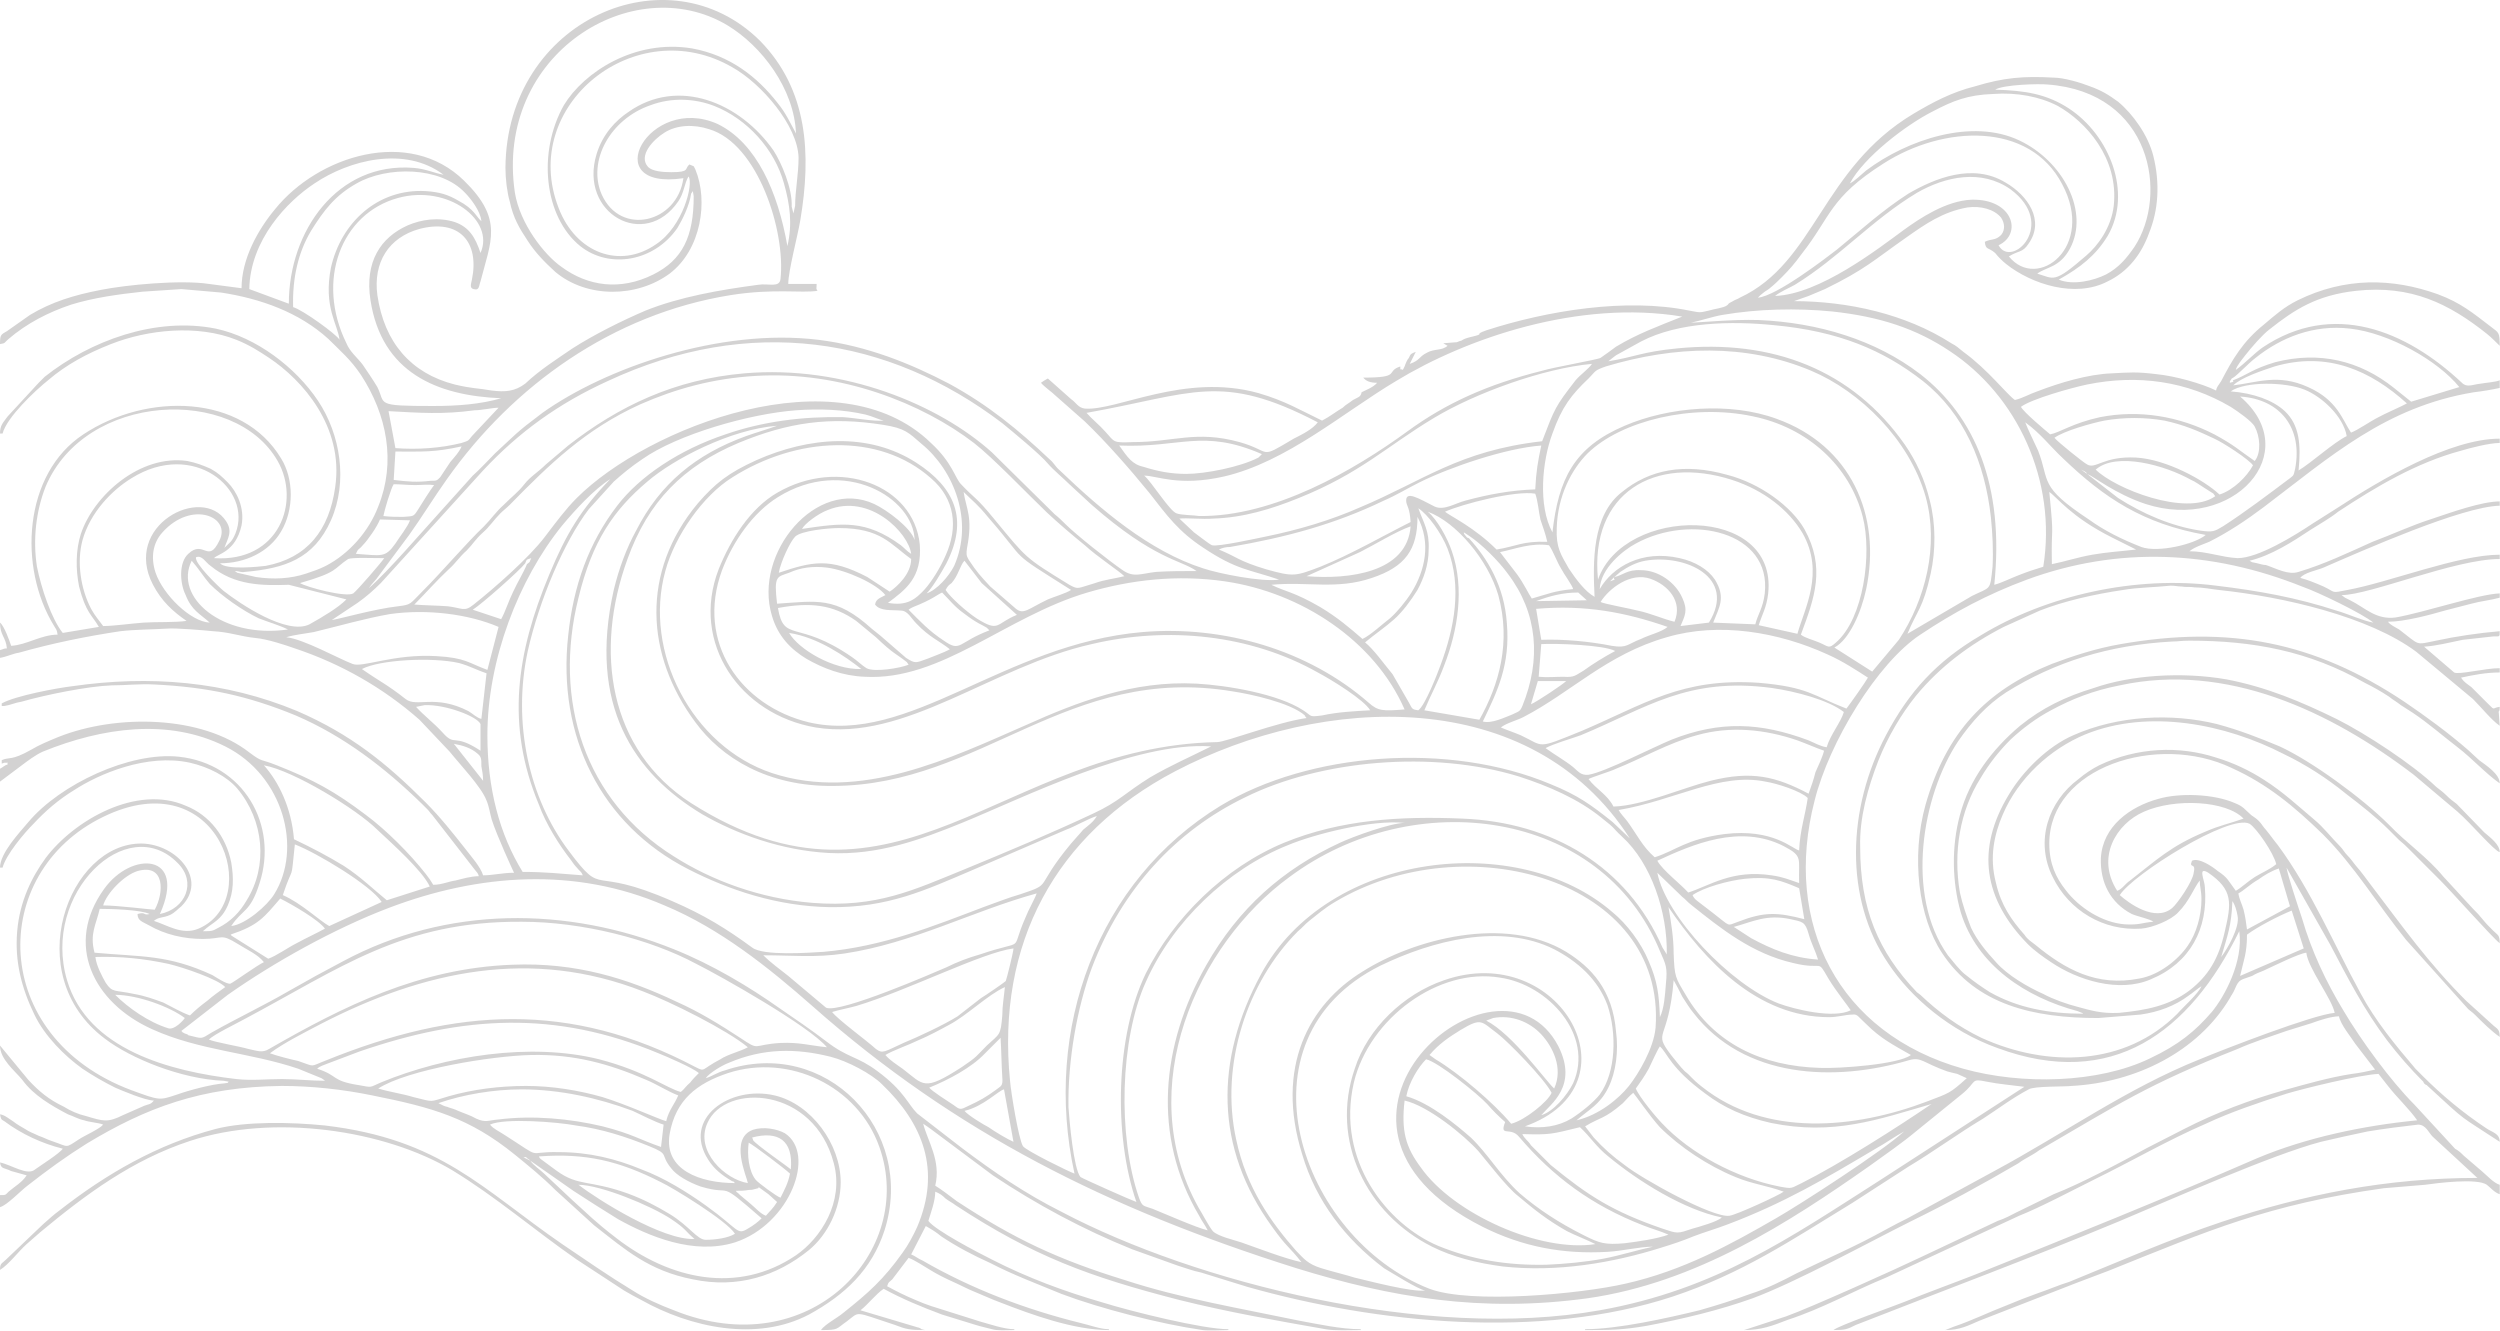 <svg width="1521" height="810" viewBox="0 0 1521 810" fill="none" xmlns="http://www.w3.org/2000/svg">
<path fill-rule="evenodd" clip-rule="evenodd" d="M447.672 724.489C450.287 724.489 452.902 724.489 455.517 723.966C456.563 723.966 457.609 723.966 459.178 723.443L461.27 722.92C461.27 722.397 461.793 722.397 461.793 722.397C463.885 723.966 465.454 725.012 467.545 726.581L472.775 731.288C470.16 735.472 468.591 736.518 465.977 739.655C462.839 738.609 459.701 734.949 456.563 732.334L450.287 727.104C449.764 726.581 449.241 726.058 449.241 726.058C448.195 725.012 448.718 726.058 447.672 724.489ZM351.967 720.828C365.041 720.828 395.897 733.38 408.449 741.747C417.862 748.023 416.816 749.069 422.569 753.776C403.219 754.822 363.472 729.719 351.967 720.828ZM455.517 695.202C458.655 696.771 478.005 711.414 480.62 714.029C479.574 719.782 476.959 724.489 474.867 728.673C472.775 728.15 460.747 719.259 459.701 717.69C455.517 712.46 454.471 702.524 455.517 695.202ZM327.909 703.57C356.15 701.478 376.547 706.185 402.173 719.259C408.972 722.397 442.442 742.793 447.149 750.638C442.965 753.253 435.121 754.299 429.368 754.299C424.138 754.299 419.431 745.931 407.403 738.609C399.558 733.903 391.713 729.719 381.777 726.058C358.242 717.69 351.967 721.874 338.892 712.46L328.955 705.139C327.909 704.093 328.432 704.616 327.909 703.57ZM322.68 706.185L318.496 704.093C319.542 704.093 320.065 703.57 320.588 704.616C322.157 705.662 321.634 705.139 322.68 706.185ZM457.609 692.064C473.298 687.88 482.712 693.633 481.143 711.414C480.097 710.368 459.701 696.248 458.132 693.633C458.132 693.11 457.609 692.064 457.609 692.064ZM926.2 689.972C943.459 690.495 943.982 689.972 961.24 685.788C967.516 691.541 971.177 697.817 978.498 703.57C996.803 718.736 1024.52 735.995 1047.53 740.701C1044.92 743.316 1033.41 746.454 1029.75 747.5C1020.34 750.638 1020.86 750.638 1011.45 747.5C981.113 737.041 966.47 727.627 943.459 708.8L931.43 696.771C929.861 694.156 927.246 692.587 926.2 689.972ZM854.552 669.576C868.672 672.714 890.638 690.495 899.528 700.432C905.281 707.231 916.787 722.397 923.585 727.627C933.522 735.995 941.367 742.27 953.395 749.069C958.625 751.684 965.424 754.299 970.654 756.914C937.183 762.144 884.362 738.609 864.488 710.368C855.075 697.817 852.46 687.88 854.552 669.576ZM322.68 706.185L348.829 724.489C357.719 730.242 366.61 735.995 376.024 741.747C394.851 752.207 422.046 763.713 447.149 755.868C480.62 744.885 496.832 702.001 477.482 689.449C472.775 686.834 464.408 685.265 458.132 687.357C443.488 692.587 454.471 716.121 454.994 719.782C441.396 717.69 422.569 700.432 430.414 683.173C441.396 658.593 495.264 661.208 507.292 707.754C513.568 731.288 499.447 753.253 484.281 763.713C448.718 787.77 407.403 778.356 374.978 753.253C361.38 742.793 358.242 739.132 348.306 730.242L331.047 714.029C328.955 711.937 324.249 708.8 322.68 706.185ZM964.378 685.265C973.792 679.513 975.884 681.082 987.389 671.145C989.481 669.053 991.05 666.961 993.665 664.869C994.711 665.915 1004.12 679.513 1009.88 685.788C1021.91 697.817 1039.16 709.323 1055.9 716.121C1065.84 720.305 1075.25 721.351 1085.19 725.012C1082.57 727.104 1056.42 739.132 1052.24 739.655C1042.3 741.224 998.895 717.167 988.435 708.8C981.113 703.57 975.361 698.34 969.608 692.064L964.378 685.265ZM298.099 684.219C306.99 680.036 339.415 682.65 350.398 684.742C366.087 686.834 380.731 691.541 394.851 697.294C407.926 702.524 401.127 702.001 408.449 710.891C411.586 715.075 418.908 719.259 426.23 721.874C447.149 728.15 435.121 716.644 463.362 741.224C461.27 743.316 458.655 745.408 454.994 747.5C448.195 751.684 449.764 748.023 429.368 733.38C418.385 725.535 404.265 716.644 390.144 711.414C374.978 705.139 358.765 700.955 339.938 700.955C319.019 700.432 331.57 706.185 306.99 690.495C303.852 688.403 300.191 686.834 298.099 684.219ZM586.785 675.852C598.291 673.237 607.705 663.3 610.842 662.777L616.595 694.679C612.934 693.11 605.09 688.403 601.429 685.788C598.291 684.219 588.877 678.467 586.785 675.852ZM266.721 671.145C281.887 665.915 300.191 662.777 317.45 662.777C340.461 662.777 363.995 668.007 384.914 675.852C390.667 678.467 398.512 682.65 403.742 684.219L402.173 697.817C388.575 693.11 384.914 689.972 366.61 685.265C346.737 680.559 324.249 678.467 303.329 681.082C297.054 681.605 295.485 683.173 289.732 680.559C286.071 678.467 282.41 677.421 278.749 675.852C276.657 674.806 274.565 674.283 272.996 673.76C271.95 673.237 270.904 673.237 269.858 672.714L266.721 671.145ZM867.626 644.473C874.948 646.042 899.528 665.915 904.758 671.668C908.419 675.852 911.557 678.99 915.741 682.65C912.08 692.064 918.879 685.265 924.108 691.541C945.028 716.121 968.562 733.38 999.418 745.408C1004.65 747.5 1010.4 749.069 1015.11 751.161C1007.79 753.776 996.803 755.345 988.435 756.391C976.407 757.437 973.269 756.391 963.855 751.684C948.166 743.839 935.614 735.472 924.631 726.058C912.603 715.075 905.281 702.001 894.821 692.064C886.454 684.742 870.241 671.145 855.598 666.961C857.167 658.593 862.92 649.18 867.626 644.473ZM995.234 662.254C997.849 658.593 1000.46 654.932 1003.08 650.226C1004.65 647.088 1008.31 638.72 1009.88 636.628C1014.58 640.812 1016.15 649.703 1037.6 665.392C1048.58 673.76 1061.13 679.513 1077.34 683.173C1115.52 691.018 1142.71 681.082 1175.14 671.668C1155.27 685.265 1119.18 708.277 1096.17 719.782C1089.37 722.92 1090.94 723.443 1082.57 721.874C1055.9 716.644 1028.18 701.478 1011.45 683.696C1007.79 680.036 997.326 667.484 995.234 662.254ZM230.112 662.254C247.893 650.749 299.145 642.381 323.203 641.858C349.352 641.335 370.271 647.088 393.282 657.024C399.558 659.639 406.88 664.346 412.632 666.438C410.54 671.668 406.88 675.329 405.311 682.127C401.127 681.082 381.777 672.191 366.61 667.484C351.967 663.3 335.754 660.685 320.065 660.685C303.852 660.685 287.64 662.777 272.996 666.961C260.445 670.622 264.629 670.622 251.554 667.484C244.755 665.392 236.911 664.346 230.112 662.254ZM565.343 661.731C576.849 657.024 590.969 649.703 599.337 640.812C601.952 638.197 607.182 632.967 608.75 631.398C609.273 639.766 609.273 647.088 609.796 655.455C610.319 661.208 608.75 660.685 605.613 663.3C599.86 667.484 596.199 669.576 589.4 672.714C584.17 675.329 584.17 675.329 579.987 672.191C576.849 670.099 566.912 663.823 565.343 661.731ZM429.368 655.978L427.799 656.501L429.368 655.978ZM869.718 641.858C875.471 635.059 881.747 630.875 888.546 626.691C901.62 618.847 901.097 621.462 911.034 628.783C917.31 633.49 939.798 656.501 943.982 664.869C941.89 670.099 927.769 681.605 919.402 683.696C908.942 671.145 887.5 652.841 873.379 644.473L869.718 641.858ZM192.98 650.226C194.549 648.657 196.641 648.134 199.256 647.088L218.606 639.766C282.41 617.801 337.846 614.663 400.604 640.812C405.834 642.904 421.523 649.703 425.184 652.841C423.092 654.932 421.523 656.501 419.954 658.593C417.339 660.685 416.293 662.777 414.201 664.346C405.834 662.254 392.759 651.795 364.518 644.473C322.68 634.013 270.904 642.381 231.681 658.593C224.359 661.731 226.974 661.731 218.083 660.162C201.348 657.547 206.055 654.409 192.98 650.226ZM1018.25 596.359C1019.81 598.973 1021.91 603.157 1023.47 606.295C1025.57 609.433 1027.66 613.094 1030.27 616.232C1061.13 655.978 1115.52 658.593 1161.54 644.996C1168.86 642.904 1169.91 646.565 1184.55 651.795C1186.65 652.318 1188.21 652.841 1190.83 653.364L1196.58 655.978C1186.12 665.392 1186.12 664.869 1172.52 670.099C1128.59 686.834 1074.2 692.064 1035.5 661.208C1028.18 655.455 1029.23 654.932 1025.04 651.795C1021.91 648.657 1019.29 644.996 1016.68 641.858C1005.17 626.691 1015.11 634.536 1018.25 596.359ZM945.551 662.254C940.321 657.547 920.447 629.306 904.235 620.939L908.419 619.37C919.402 617.278 930.384 621.462 937.706 629.306C944.505 636.628 951.303 649.703 945.551 662.254ZM164.216 640.812C172.584 634.536 185.135 628.26 195.072 623.031C257.83 590.606 323.203 576.485 391.19 603.157C407.926 609.433 442.442 626.691 454.994 637.151C450.287 639.766 442.965 641.335 438.259 644.473C426.23 650.749 429.368 652.318 423.092 649.18C346.737 608.91 277.703 613.094 198.733 644.996C187.75 649.18 192.457 649.18 181.475 645.519C176.768 644.473 168.4 642.381 164.216 640.812ZM1005.69 758.483C995.757 760.575 986.343 763.713 975.361 765.805C963.855 767.896 952.349 768.942 940.844 769.465C916.787 769.988 895.344 766.328 874.948 757.96C844.092 744.885 812.713 706.185 823.696 658.593C833.11 619.37 875.471 588.514 912.603 594.79C941.89 598.973 970.131 629.829 957.056 659.116C953.395 666.438 945.028 676.375 937.706 678.467C943.459 671.668 960.194 660.685 948.166 636.628C912.08 567.072 775.582 682.65 902.143 746.454C926.2 758.483 950.78 763.19 977.975 761.621C987.389 761.098 997.326 758.483 1005.69 758.483ZM538.671 641.858C542.855 639.243 553.314 635.582 558.544 632.967C564.82 630.352 571.619 626.691 577.372 623.554C588.354 617.801 600.906 605.249 611.365 600.542C610.842 606.295 609.796 612.048 609.796 617.801C608.75 630.352 608.228 628.783 600.383 636.105C594.107 642.381 594.63 642.904 585.216 649.18C561.682 664.346 562.205 660.162 549.131 650.226C545.47 647.611 541.286 644.996 538.671 641.858ZM112.441 619.37C111.395 620.939 106.165 626.691 102.504 625.645C90.476 621.985 77.924 613.094 70.079 605.249C83.677 605.249 103.55 612.571 112.441 619.37ZM1339.88 598.973L1339.36 600.019L1339.88 598.973ZM1158.4 688.403C1145.33 700.432 1095.12 732.857 1080.48 741.224C1053.28 756.914 1024 773.126 988.958 780.971C961.763 787.247 894.821 793.523 869.718 784.109C790.748 753.253 749.433 632.444 839.908 587.468C871.287 572.301 913.126 561.319 945.551 577.531C959.671 584.853 972.223 595.836 977.975 611.525C983.728 628.783 983.205 652.318 973.269 665.915C969.608 670.622 961.763 676.898 956.01 680.559C948.166 685.265 938.229 686.834 927.769 685.265C998.372 660.162 949.211 571.778 878.609 596.359C854.029 604.726 832.064 625.645 824.219 650.226C809.052 694.156 831.541 738.609 871.287 758.483C883.839 764.759 898.482 768.419 914.172 770.511C947.12 774.172 981.113 768.419 1010.92 759.006C1017.72 756.914 1024 754.822 1030.27 752.207C1037.07 749.592 1044.39 747.5 1051.19 744.885C1085.71 731.811 1110.29 717.167 1141.15 698.863C1146.9 695.725 1152.65 691.541 1158.4 688.403ZM127.085 632.444C130.222 629.306 143.297 623.031 148.004 620.416C207.101 589.037 244.755 560.273 317.45 560.796C354.058 560.796 395.374 571.255 423.615 586.422C438.259 593.744 492.126 624.077 503.108 637.151C492.649 636.105 486.373 634.013 474.867 634.536C457.086 635.582 462.839 639.766 450.287 631.398C438.259 623.554 425.707 615.709 411.586 609.433C381.777 595.313 350.398 585.376 311.697 586.945C255.215 589.037 209.193 612.048 163.693 638.197C159.509 640.812 156.371 639.243 151.142 638.197C145.912 636.628 130.222 634.013 127.085 632.444ZM126.039 608.91C121.855 612.048 118.717 614.663 115.579 617.801C110.872 616.232 104.596 612.571 99.367 609.956C93.614 607.864 87.861 605.772 81.585 604.726C69.556 602.111 68.511 604.203 64.327 597.927C62.235 594.267 58.574 587.468 58.051 582.238C73.217 581.715 87.861 583.284 102.504 586.422C111.395 588.514 132.837 595.836 137.021 600.542C133.36 603.157 129.699 605.772 126.039 608.91ZM506.246 615.709C509.384 614.663 517.229 613.094 520.89 612.048C552.268 602.634 597.245 579.623 616.595 577.008C616.595 579.1 612.411 595.836 611.888 596.882C610.842 597.927 599.337 605.772 596.722 607.341C592.015 611.002 587.308 614.663 582.601 618.324C574.234 623.554 558.544 630.875 549.654 634.536C538.148 639.766 537.102 641.335 532.918 638.197C527.165 632.967 509.907 620.416 506.246 615.709ZM1367.07 568.641C1373.35 563.934 1386.42 557.135 1394.27 553.997L1401.59 577.008L1362.89 593.744C1364.98 584.33 1367.07 580.146 1367.07 568.641ZM867.103 785.155C858.736 786.201 833.11 779.402 824.219 777.31C817.42 775.218 810.621 773.649 803.823 771.557C795.455 768.942 793.363 765.805 788.656 761.098C773.49 743.839 758.323 722.92 752.047 693.11C742.111 647.611 758.846 597.404 789.702 566.549C792.317 564.457 793.886 562.365 796.501 560.273C801.208 556.612 805.915 552.428 812.19 548.767C891.683 501.176 1013.54 535.17 1007.26 625.123C1006.22 637.674 996.803 653.364 991.05 660.685C984.774 668.53 972.746 678.467 959.148 681.605C966.993 674.806 973.269 672.191 978.498 661.731C983.205 652.318 984.774 639.243 983.205 627.737C981.113 602.111 968.039 588.514 952.872 579.1C915.741 556.612 860.305 571.255 828.926 591.129C796.501 611.002 775.582 649.18 792.317 702.524C800.685 730.765 818.466 753.776 842 771.557C845.661 773.649 862.92 784.632 867.103 785.155ZM1054.85 563.934C1066.36 560.796 1074.73 556.089 1089.37 559.227C1096.69 560.796 1098.26 560.796 1100.35 568.118C1101.92 573.87 1104.54 578.577 1106.11 583.807C1090.42 582.761 1077.86 577.531 1065.31 570.732L1054.85 563.934ZM140.159 568.641C157.417 562.888 160.555 558.181 170.492 546.675C177.814 550.336 194.026 559.75 197.687 564.98C191.934 568.118 186.181 570.732 180.429 573.87C175.199 576.485 167.877 581.715 163.17 583.284L140.682 569.163C140.682 568.641 140.682 568.641 140.159 568.641ZM140.682 563.411L139.113 564.457L140.682 563.411ZM1351.38 582.238C1355.05 569.686 1357.66 563.411 1358.18 548.244C1359.75 550.336 1360.8 553.997 1361.32 557.135C1362.89 563.934 1355.05 577.531 1351.38 582.238ZM110.349 627.214L138.59 605.249C166.831 585.376 203.44 564.98 236.388 552.428C291.301 531.509 349.875 527.325 404.265 550.859C438.259 564.98 468.068 589.037 494.218 612.048C581.032 688.926 674.123 735.472 788.656 771.557C846.184 789.339 901.097 798.752 965.947 789.862C1031.84 780.448 1088.32 743.839 1137.48 709.323C1146.9 702.524 1156.84 695.725 1166.25 687.88L1193.97 665.392C1202.86 658.07 1198.67 655.978 1208.61 658.07C1216.46 659.639 1223.78 660.162 1231.62 661.208L1142.71 718.736C1089.37 752.73 1043.87 784.632 973.269 797.183C867.626 816.011 726.944 779.925 646.405 737.564C623.394 726.058 604.567 712.983 585.739 698.863L558.021 677.421C552.268 671.668 550.177 663.823 533.964 651.795C521.413 642.381 516.183 643.95 502.585 633.49C493.695 626.691 483.758 619.893 473.821 613.094C456.04 600.542 433.552 586.945 410.018 577.531C345.168 551.382 271.95 550.859 208.67 584.853C197.687 590.606 187.227 596.359 176.245 602.634C160.032 612.048 144.343 619.37 128.653 628.26C121.855 632.444 123.424 631.921 114.533 629.829C114.533 629.306 112.441 628.783 112.441 628.783C110.349 627.737 111.395 628.26 110.349 627.214ZM57.528 579.623C54.39 568.118 58.574 562.365 60.666 552.951C67.465 552.951 85.769 553.474 90.999 556.089C86.815 557.135 88.907 554.52 83.677 556.089C83.677 560.273 86.815 560.796 90.476 562.888C100.412 568.641 111.918 571.255 123.424 571.255C135.975 571.255 133.883 567.595 144.866 574.393C150.619 578.054 156.894 580.669 160.555 585.376C156.894 586.945 141.728 597.927 140.159 598.45C138.067 598.973 131.791 594.79 129.176 593.221C101.981 580.669 86.292 582.238 57.528 579.623ZM1015.11 551.905C1037.07 584.33 1068.97 618.847 1112.9 618.847C1118.13 618.847 1122.84 617.278 1127.03 617.278C1130.16 616.755 1130.69 618.847 1135.39 623.031C1144.28 631.921 1151.61 635.582 1162.59 641.858C1155.27 647.611 1118.66 650.226 1107.15 649.703C1072.11 648.657 1042.83 635.059 1025.57 605.249C1019.29 594.79 1018.77 594.267 1018.25 580.146C1018.25 570.732 1016.68 560.796 1015.11 551.905ZM1361.84 543.537C1364.98 541.968 1369.17 537.785 1373.87 535.17C1377.53 532.555 1381.72 529.94 1386.42 528.371L1393.22 551.382L1367.07 565.503C1366.55 561.319 1366.03 557.658 1364.98 553.474C1363.94 549.813 1362.37 547.198 1361.84 543.537ZM62.758 550.859C64.85 543.537 75.309 532.555 83.677 529.94C100.412 525.233 99.889 543.014 94.137 553.474C92.045 553.474 71.648 550.859 62.758 550.859ZM1029.75 544.583C1036.55 539.877 1051.72 535.693 1061.65 534.647C1076.82 533.078 1083.62 535.693 1094.6 540.4L1097.74 559.227C1081.53 555.043 1073.68 554.52 1057.47 560.796C1050.15 563.411 1053.28 563.934 1042.3 555.566C1040.21 553.997 1038.12 552.428 1035.5 550.336C1032.89 548.244 1030.8 547.198 1029.75 544.583ZM464.408 581.192C482.189 581.192 495.786 582.761 513.568 580.146C555.406 573.87 590.969 554.52 630.716 543.537C629.67 546.675 625.486 553.997 623.917 558.181C613.98 580.669 625.486 570.732 596.199 580.669C588.877 582.761 582.078 585.376 575.803 588.514C568.481 591.652 510.953 616.755 502.585 613.094L479.574 593.744C474.344 589.56 469.114 585.899 464.408 581.192ZM172.061 544.583C178.86 524.187 176.768 538.831 179.383 513.727C192.98 518.957 225.928 538.831 232.204 548.767L200.302 563.411C194.549 560.273 183.044 549.29 172.061 544.583ZM1125.98 614.663C1115.52 619.893 1091.99 614.14 1082.05 610.479C1052.76 598.973 1013.54 557.658 1008.31 530.986L1023.47 545.629C1025.57 547.198 1026.61 548.767 1028.7 550.336C1047.01 564.98 1065.84 580.146 1090.94 585.899C1110.29 590.606 1105.06 582.761 1112.38 595.313C1117.09 603.157 1124.41 612.048 1125.98 614.663ZM1389.56 525.233H1390.08H1389.56ZM791.794 767.896C781.857 765.805 765.645 759.529 755.185 755.868C750.478 754.299 741.065 752.207 737.927 749.069C735.312 745.931 731.651 738.609 729.036 734.426C688.767 661.731 728.513 574.393 784.472 533.601C860.305 477.119 974.315 492.285 1009.88 578.577C1013.54 586.945 1014.58 588.514 1013.54 598.45C1013.02 605.249 1012.49 613.617 1009.88 618.847C1009.35 604.726 1008.31 596.882 1003.08 584.853C998.372 573.347 989.481 561.842 981.113 555.043C924.108 505.36 808.006 517.388 767.214 592.698C738.973 644.996 738.973 698.34 774.013 746.454C782.903 759.006 784.472 758.483 791.794 767.896ZM197.687 657.547C188.796 657.547 180.429 656.501 171.538 656.501C162.124 656.501 153.234 657.547 143.82 656.501C103.55 651.795 53.344 638.72 40.793 596.359C25.103 543.537 77.401 493.331 108.257 525.233C119.763 536.739 112.964 552.951 97.275 556.089C114.01 518.957 80.016 517.388 63.281 540.922C39.224 574.393 56.482 609.956 92.568 626.168C121.332 639.243 152.188 640.289 181.475 650.226L195.595 655.978C197.687 657.547 196.641 656.501 197.687 657.547ZM1008.31 523.664C1029.75 513.727 1058.51 501.176 1085.19 514.773C1097.22 521.049 1094.08 522.095 1094.6 537.262C1088.32 535.17 1085.19 533.601 1077.86 532.555C1053.81 528.894 1040.21 538.831 1027.14 543.014C1022.43 537.785 1011.45 529.417 1008.31 523.664ZM1289.67 544.583C1297.52 532.032 1356.61 494.9 1368.64 501.176C1372.83 503.791 1383.29 518.957 1384.86 525.756C1381.19 528.894 1375.96 530.986 1371.78 533.601C1367.6 536.216 1363.94 539.877 1360.27 541.968C1355.57 535.693 1355.57 534.124 1349.29 529.94C1346.15 527.325 1337.79 521.572 1333.6 523.664C1331.51 528.894 1336.22 524.187 1334.65 530.986C1334.13 536.216 1324.71 549.813 1321.57 552.428C1311.11 561.319 1294.9 549.29 1289.67 544.583ZM135.975 657.547L139.113 658.07C138.067 659.116 139.636 658.593 136.498 659.116C128.653 659.639 115.056 663.3 107.734 665.915C96.752 669.576 97.275 669.576 80.016 663.3C-6.799 630.875 -7.322 530.986 62.758 496.992C133.36 462.475 161.078 547.721 120.809 564.98C110.872 569.163 101.981 562.888 93.614 560.273C96.752 557.658 98.844 558.704 103.55 556.612C106.688 555.043 108.257 552.951 110.349 551.382C126.562 535.17 107.734 513.727 86.292 513.204C41.839 512.682 11.506 592.698 63.804 631.921C79.493 643.95 110.349 656.501 135.975 657.547ZM734.789 748.546C727.99 746.977 709.163 738.609 701.318 735.472C695.565 733.38 695.042 734.426 692.951 728.673C679.876 691.018 681.445 631.921 697.134 597.404C713.347 560.796 746.818 528.894 783.426 514.25C799.639 507.452 834.679 498.561 854.552 500.653C846.184 500.653 823.173 509.021 815.328 512.682C780.288 528.894 753.616 552.428 733.743 587.468C706.548 635.582 700.795 691.018 729.559 739.655C731.128 742.793 733.22 745.408 734.789 748.546ZM1288.1 541.968C1275.03 521.572 1287.58 501.176 1304.32 493.854C1323.14 485.486 1354.52 487.055 1364.98 498.038C1356.09 501.176 1350.34 502.222 1341.97 505.883C1320.53 514.773 1312.16 523.141 1295.95 535.693C1292.81 537.785 1291.24 540.922 1288.1 541.968ZM691.382 731.288C688.244 730.242 658.957 717.167 657.388 716.121C653.204 711.414 650.589 681.605 650.066 673.76C649.543 645.519 655.296 613.094 664.187 589.037C682.491 540.922 715.439 505.36 757.8 484.963C803.3 462.475 871.287 456.2 924.108 472.412C941.89 478.165 960.194 486.009 974.315 497.515C983.728 504.837 980.59 503.268 986.866 509.021C1004.65 525.233 1014.58 555.043 1014.06 580.669L1011.45 576.485C990.004 527.325 944.505 500.13 889.592 498.038C851.937 496.469 815.851 498.561 781.334 512.682C744.726 527.848 713.87 558.704 697.134 592.175C678.83 629.829 677.261 690.495 691.382 731.288ZM984.774 492.808C1018.77 487.055 1046.49 469.797 1074.2 475.55C1081 476.596 1095.65 481.303 1099.83 485.486C1098.26 496.469 1095.12 504.837 1094.6 517.388C1090.94 516.865 1078.91 503.791 1049.1 507.452C1025.57 510.59 1019.81 517.388 1006.74 521.572C999.418 515.296 995.757 507.452 990.004 499.607C988.435 497.515 985.82 494.9 984.774 492.808ZM178.86 510.59C177.291 491.239 169.446 475.55 160.555 465.613C178.337 468.751 217.037 492.285 229.589 504.837C238.48 513.204 256.784 529.417 261.491 539.354L235.342 547.721C226.974 540.922 219.652 533.601 209.193 526.802C199.779 521.049 189.842 515.819 178.86 510.59ZM653.727 714.029C650.589 712.983 623.917 699.909 622.348 697.294C619.733 693.11 615.026 664.346 614.503 657.547C606.136 573.87 642.221 507.452 714.916 469.274C804.869 422.206 931.43 416.453 991.573 510.067L981.113 500.13C968.039 489.67 960.194 483.918 943.459 477.119C881.224 450.97 796.501 457.768 742.634 490.193C667.847 535.693 634.377 626.168 653.727 714.029ZM966.47 473.981C968.039 472.935 980.067 469.274 983.205 467.705C998.895 461.429 1015.11 452.016 1032.37 447.309C1052.76 441.556 1073.68 443.648 1093.55 450.447C1099.31 452.539 1105.06 455.154 1109.77 456.722C1108.72 460.906 1106.11 466.136 1104.54 469.797C1103.49 473.981 1101.92 478.688 1100.35 482.872C1080.48 472.412 1065.84 468.751 1040.73 475.027C1024 479.211 999.418 490.193 981.636 490.716C977.975 483.395 971.177 480.257 966.47 473.981ZM293.916 475.027L276.134 452.539C281.887 453.585 286.594 455.154 290.255 458.291C292.87 460.383 292.87 461.429 292.87 466.136C293.393 468.751 293.916 471.889 293.916 475.027ZM940.321 455.154C945.028 452.539 956.01 449.401 961.763 447.309C1002.03 430.573 1026.61 411.746 1077.86 418.545C1092.51 420.637 1112.38 425.867 1121.8 433.188C1120.23 438.941 1113.43 447.309 1111.34 454.631C1107.67 454.108 1104.01 452.016 1100.35 450.447C1071.07 439.464 1046.49 438.418 1017.2 449.924C1005.69 454.631 976.407 469.797 966.47 471.366C961.763 471.889 960.194 469.274 957.056 466.659C951.826 462.475 946.074 459.337 940.321 455.154ZM292.347 456.722C275.611 445.74 277.18 454.631 269.335 445.74C263.583 439.464 257.83 435.28 253.123 430.05L258.353 429.004C270.904 428.481 290.255 435.803 292.347 440.51V456.722ZM935.614 414.361H952.872C950.78 416.453 935.091 426.913 931.43 428.481L935.614 414.361ZM913.126 442.602C916.264 439.987 922.539 438.418 926.723 436.326C956.01 421.16 977.452 398.149 1014.06 387.689C1045.96 378.275 1082.05 384.551 1111.86 398.149C1121.27 402.332 1129.12 407.562 1136.44 412.269C1135.39 414.361 1125.46 428.481 1123.36 431.096C1102.97 423.252 1100.35 418.022 1070.02 415.407C1022.95 412.269 1000.46 428.481 962.286 444.694C934.045 456.2 939.798 454.108 925.154 447.309C921.493 445.74 916.787 444.171 913.126 442.602ZM220.175 407.039C231.158 401.286 263.06 399.718 279.272 403.378C286.594 405.47 289.732 407.562 296.008 409.654L292.87 437.372C290.255 436.849 287.64 434.234 285.025 432.665C264.629 422.206 253.646 430.573 246.847 425.344C234.819 415.93 232.204 415.407 220.175 407.039ZM937.706 391.873C947.12 391.35 975.884 392.396 982.682 396.057C975.884 399.718 969.085 403.901 963.332 408.085C958.625 410.7 958.102 412.269 951.303 411.746C946.074 411.746 941.367 412.269 936.137 411.746L937.706 391.873ZM524.027 407.039C506.769 407.562 485.85 395.011 480.097 385.074C497.355 387.689 514.091 399.195 524.027 407.039ZM174.153 387.689C179.383 386.12 185.135 385.597 190.888 384.551C206.055 380.89 222.267 376.183 237.434 373.568C259.922 370.431 285.025 373.568 303.329 381.413L296.531 407.562C285.025 403.378 283.456 400.24 265.675 399.195C239.526 397.626 220.175 406.516 214.422 403.901C206.055 400.763 184.612 388.735 174.153 387.689ZM980.59 392.919C967.516 390.304 951.303 388.735 937.706 389.258L934.568 370.431C964.378 367.816 988.958 372.522 1014.58 381.413C1010.92 384.551 1003.6 386.12 998.372 388.735C990.004 391.873 990.004 394.488 980.59 392.919ZM551.746 402.855L552.791 404.424C547.562 406.516 531.872 409.131 527.165 406.516C524.55 404.947 521.413 401.809 518.275 399.718C484.804 376.706 476.959 391.35 473.298 369.908C493.172 366.247 506.769 367.816 520.89 377.752L532.918 387.689C543.901 398.149 544.424 397.103 551.746 402.855ZM552.791 370.954C554.36 369.908 553.314 370.431 555.406 369.385C567.435 364.678 570.573 361.54 573.188 360.494C577.372 364.678 581.032 369.385 586.262 373.045C595.153 379.844 597.245 379.844 600.383 381.936C601.429 382.982 600.906 382.459 601.952 383.505C582.601 390.827 584.693 397.103 574.234 389.781C565.343 384.028 559.59 377.752 552.791 370.954ZM973.792 366.247C979.021 357.879 992.096 347.942 1004.12 352.126C1014.58 355.787 1024 365.724 1018.77 378.275C1011.97 376.706 1004.12 373.045 996.28 371.477C992.619 370.431 975.361 367.293 973.792 366.247ZM934.568 365.724C942.936 362.586 950.78 360.494 960.194 360.494L965.424 365.201L934.568 365.724ZM472.775 367.293C470.683 350.034 472.775 351.08 480.097 348.465C486.896 345.327 494.741 344.281 503.108 345.327C515.137 346.896 533.441 355.264 538.671 362.063C536.056 363.632 532.918 364.155 532.395 367.816C535.533 371.999 542.332 370.954 548.085 371.477C552.268 371.477 554.36 376.183 557.498 379.321C565.343 387.689 572.142 390.304 577.895 395.011C574.234 397.103 567.958 399.195 564.297 400.763C556.975 403.378 556.975 403.901 551.223 400.24L535.533 386.643C533.441 385.074 532.395 384.028 530.303 382.459C508.338 362.586 496.832 365.724 472.775 367.293ZM575.28 358.925C576.849 356.31 576.849 356.31 578.941 354.741C583.124 350.034 584.17 343.758 586.785 341.144L597.245 354.741L618.687 374.091C605.613 379.321 608.228 385.074 594.107 376.183C587.831 371.999 578.418 363.632 575.28 358.925ZM1362.37 566.549C1364.98 584.853 1353.48 606.295 1345.63 615.709C1335.69 627.214 1325.76 635.582 1307.98 643.95C1276.6 659.116 1230.05 660.162 1194.49 650.226C1118.13 628.783 1084.66 561.842 1104.01 487.055C1112.9 451.493 1142.19 403.378 1168.34 386.12C1188.74 372.522 1209.13 361.54 1233.19 352.649C1288.63 332.253 1345.63 334.868 1400.54 356.833C1411 360.494 1437.68 373.568 1443.95 378.798C1437.68 377.752 1428.79 373.568 1421.46 371.477C1397.41 363.632 1374.4 359.448 1348.25 356.31C1299.61 350.034 1245.22 362.063 1204.95 386.643C1178.28 402.332 1161.54 420.637 1147.42 447.309C1123.89 491.762 1121.8 546.675 1148.99 586.422C1162.59 606.818 1186.12 627.214 1215.41 637.674C1284.97 663.3 1332.03 628.26 1362.37 566.549ZM175.199 382.982C134.929 388.735 105.642 363.109 116.625 341.144C120.809 345.85 123.947 351.08 127.607 355.264C134.929 362.586 147.481 371.477 157.417 376.183C162.647 378.275 169.969 380.367 175.199 382.982ZM982.159 351.08C981.113 353.695 984.774 351.603 979.544 353.695L982.159 351.08ZM982.159 351.08L985.82 347.942C990.527 344.804 995.234 342.19 1000.99 341.144C1025.04 336.96 1056.95 351.08 1039.69 378.798L1022.43 380.89C1025.04 374.614 1027.14 371.477 1023.47 363.632C1019.29 354.218 1008.83 346.896 998.372 346.896C990.004 346.373 987.389 350.034 982.159 351.08ZM473.821 348.465C474.867 342.19 480.62 329.638 483.758 326.5C487.419 322.839 504.154 321.27 510.43 321.27C536.056 321.27 541.809 331.207 554.36 340.098C554.36 348.988 545.993 356.833 541.286 359.971L527.688 351.08C504.677 339.052 494.218 341.667 473.821 348.465ZM773.49 355.787C795.455 353.695 813.236 358.925 834.679 351.603C855.075 344.804 862.397 334.345 862.397 314.472C870.764 330.161 867.103 346.896 858.736 360.494C855.075 366.247 849.845 372.522 845.661 376.183C841.477 379.321 833.633 386.643 828.926 388.735C821.081 381.936 813.759 375.66 803.3 369.385C787.087 359.971 781.857 359.971 773.49 355.787ZM320.588 343.236C318.496 348.465 314.835 354.218 312.22 359.971C309.605 365.201 307.513 371.999 304.898 376.706L287.64 370.954C293.393 367.293 316.404 346.896 319.542 342.713C320.588 340.098 320.065 340.621 323.203 339.575C321.634 342.713 323.203 341.144 320.588 343.236ZM182.521 354.741C206.055 347.942 202.394 346.373 211.808 340.098C214.422 339.052 226.451 339.575 233.773 339.575C231.158 343.236 217.56 358.925 214.945 361.017C210.762 363.632 186.704 357.356 182.521 354.741ZM135.975 359.448C132.837 356.833 118.194 342.713 119.24 339.052C122.901 337.483 124.993 342.19 128.13 344.281C142.774 356.31 159.509 356.31 175.722 355.787L210.762 364.678C205.532 369.908 196.641 375.137 188.273 379.844C174.676 386.643 145.912 367.293 135.975 359.448ZM973.269 358.402C973.792 345.85 987.389 334.868 995.234 330.684C1028.7 312.38 1077.86 323.362 1073.68 361.017C1072.64 369.908 1069.5 373.568 1067.93 379.844L1042.3 378.798C1045.96 369.385 1050.15 363.632 1043.35 352.649C1039.16 346.373 1031.32 341.667 1021.91 339.575C998.895 334.345 981.113 344.804 973.269 358.402ZM912.603 335.914C922.539 333.822 931.43 330.161 942.413 331.73C945.028 335.391 947.12 341.667 949.734 345.85C951.303 348.988 957.056 356.833 957.056 358.402C945.551 359.448 941.367 361.54 931.953 364.155C930.384 362.063 927.246 355.264 923.062 349.511L912.603 335.914ZM127.607 378.798C116.102 378.275 99.367 362.063 94.66 348.465C91.522 339.052 93.091 330.161 98.844 323.885C116.625 304.012 141.205 314.472 133.36 329.115C126.562 343.236 123.947 328.069 114.533 336.96C108.78 342.19 109.303 354.741 112.964 362.063C116.625 371.477 121.855 373.568 127.607 378.798ZM893.775 325.977C901.097 330.684 912.08 341.667 917.31 348.988C935.614 373.045 937.706 401.286 926.2 429.527C924.631 433.188 924.108 432.665 919.925 434.757C915.741 436.326 907.373 440.51 902.143 438.941C911.034 420.637 918.879 404.424 916.787 379.321C915.218 356.31 904.758 339.575 893.775 327.546C892.206 326.5 893.252 328.069 891.683 325.977C890.638 324.931 890.638 324.408 890.638 323.885L893.775 325.977ZM827.357 335.914C835.724 331.73 849.322 323.362 858.213 320.224C856.121 348.465 820.558 352.649 794.932 350.557L827.357 335.914ZM972.223 352.649C966.993 299.828 1006.74 276.817 1053.81 291.983C1073.16 298.259 1088.32 310.288 1096.69 324.408C1110.29 348.465 1097.74 370.431 1093.55 385.597L1070.02 380.367C1072.11 373.568 1074.73 369.908 1075.77 361.017C1081.53 306.627 987.912 307.673 972.223 352.649ZM487.942 321.793C489.511 318.655 497.878 312.38 503.631 310.288C529.257 299.828 552.791 324.408 554.36 336.96C551.746 335.391 550.7 333.822 548.085 331.73C526.642 316.04 512.522 318.132 487.942 321.793ZM216.514 336.96C218.083 333.299 218.083 334.868 220.698 331.73C223.836 328.592 229.589 320.224 231.158 316.04L249.462 316.563C247.893 320.747 243.186 326.5 240.572 330.684C234.296 339.575 232.204 338.006 216.514 336.96ZM879.132 311.334C889.592 306.627 922.016 298.259 934.045 300.351C935.614 304.535 936.137 311.334 937.183 316.04C938.752 320.747 940.321 324.931 941.367 329.638C926.2 329.115 923.062 332.253 910.511 334.345C896.913 320.747 882.27 313.949 879.132 311.334ZM866.58 432.142C870.241 423.252 874.948 414.884 878.609 404.947C886.977 383.505 891.161 357.879 883.316 335.391C880.701 327.546 874.425 316.04 868.672 311.334C885.931 317.609 905.281 340.621 911.557 362.063C919.402 390.827 912.08 416.453 900.051 437.895L866.58 432.142ZM830.495 390.827C836.77 385.597 843.046 381.413 848.276 376.706C852.983 372.522 858.213 365.724 862.397 358.925C866.057 352.126 869.195 343.758 869.195 334.345C869.718 322.839 866.057 318.132 862.92 309.242C868.672 312.903 877.04 324.408 880.701 333.822C889.592 356.833 884.885 381.936 876.517 404.424C874.425 410.177 867.103 429.004 862.92 432.142C858.736 431.619 859.259 431.096 857.167 427.436L847.23 410.177C842 403.901 835.724 395.011 830.495 390.827ZM62.758 380.89C60.143 377.229 58.051 375.137 55.436 370.431C49.16 358.402 46.545 342.19 50.206 328.592C54.913 311.857 67.988 298.259 80.016 290.937C117.671 267.403 153.757 297.736 143.297 324.408C141.205 329.638 139.636 330.161 136.498 333.299C138.59 327.546 141.728 323.362 137.544 317.086C122.901 294.598 74.263 319.701 93.091 355.787C98.32 365.724 105.119 371.999 113.487 377.752C106.688 378.798 94.66 378.275 87.338 378.798C80.016 379.321 69.034 380.89 62.758 380.89ZM854.552 431.619C841.477 432.665 838.339 432.665 832.587 427.436C795.978 395.534 744.726 380.367 695.042 384.551C610.319 391.873 553.314 453.585 492.126 439.464C450.81 429.527 423.092 390.827 439.304 346.896C446.103 329.115 458.132 311.857 473.298 302.443C513.568 277.34 555.929 302.966 556.452 328.592C554.36 321.27 539.717 310.288 531.872 306.627C496.832 290.414 458.132 336.437 469.637 374.614C473.298 387.166 481.143 395.011 490.557 400.763C500.493 406.516 512.522 411.223 526.119 411.746C572.665 414.361 611.888 375.137 661.572 360.494C688.244 352.649 716.485 349.511 745.249 353.695C791.794 360.494 836.247 389.781 854.552 431.619ZM1248.36 343.236C1247.83 317.609 1249.93 330.684 1246.79 299.305C1251.49 302.443 1259.86 314.472 1284.97 327.023L1299.61 334.345C1290.72 335.391 1281.83 335.914 1272.94 337.483C1264.05 339.052 1256.2 341.667 1248.36 343.236ZM651.635 358.925C648.497 361.017 641.175 363.109 637.514 364.678C625.486 370.431 622.871 374.091 618.164 370.431L602.475 356.833C596.199 350.034 594.63 348.465 589.4 340.621C587.831 338.006 587.831 336.96 588.354 333.299C592.015 314.472 587.831 309.765 586.262 299.305C592.015 305.058 594.63 306.627 601.429 314.995C626.532 343.758 611.888 333.822 651.635 358.925ZM233.25 313.949C233.773 310.811 237.957 296.69 239.526 294.598C243.709 294.598 247.893 295.121 252.6 295.121C256.261 295.121 260.445 294.598 264.106 295.121C262.014 297.736 256.784 306.104 254.169 310.288C251.554 314.472 251.554 313.949 245.278 314.472C241.094 314.472 237.434 314.472 233.25 313.949ZM296.531 447.309C296.531 401.809 315.358 352.649 342.03 319.701C349.875 310.288 361.38 297.736 371.317 291.46C353.536 309.765 344.645 324.408 334.185 349.511C314.312 397.103 307.513 441.033 327.909 489.67C332.093 501.176 339.938 513.727 347.26 523.141C348.306 524.71 349.875 526.802 350.921 527.848C353.013 530.463 353.536 529.94 354.581 532.555C340.984 531.509 331.57 530.463 317.973 530.463C303.852 507.452 296.531 479.734 296.531 447.309ZM833.633 432.142C824.219 432.665 813.759 433.188 804.346 435.28C795.978 436.326 798.593 435.803 792.84 432.142C777.674 422.206 746.818 416.976 727.99 415.93C689.29 413.838 654.773 427.436 624.44 441.033C578.941 460.906 523.505 488.101 469.637 470.32C421 454.108 391.19 396.58 404.788 347.419C410.54 325.977 427.799 301.397 445.58 290.414C484.281 265.834 534.487 262.696 566.389 290.937C581.032 303.489 583.124 320.747 575.28 338.006C572.142 345.327 566.912 353.695 562.728 358.402C556.975 364.678 551.746 368.862 540.24 366.77C550.7 358.925 561.159 351.603 559.59 331.207C555.929 295.121 510.43 277.863 472.775 299.828C456.563 309.242 444.534 328.069 437.213 346.373C419.954 391.35 450.287 434.757 496.309 442.602C550.7 451.493 603.521 405.47 664.187 391.873C710.732 380.89 760.938 386.12 801.731 409.131C810.621 413.838 829.972 425.867 833.633 432.142ZM1275.03 285.708C1287.58 274.725 1317.39 283.093 1333.08 291.983C1335.69 293.029 1338.31 295.121 1340.92 296.69L1346.68 300.351C1347.2 301.397 1347.2 300.874 1347.72 301.92C1329.94 314.472 1286.53 297.213 1275.03 285.708ZM1269.8 288.322L1266.14 285.708L1268.23 286.754C1270.32 288.322 1268.23 286.231 1269.8 288.322ZM970.131 363.109C964.378 359.971 958.625 352.126 954.441 345.85C949.734 337.483 946.597 333.299 947.12 321.27C947.643 301.92 956.01 285.708 965.947 275.771C986.343 255.898 1029.75 245.438 1066.36 253.283C1099.83 260.081 1125.46 283.616 1133.3 314.472C1139.05 336.96 1133.82 376.183 1117.09 390.827C1112.38 395.011 1112.9 393.442 1106.63 390.827C1102.97 389.258 1098.26 388.212 1095.65 386.12C1104.01 363.632 1110.81 345.327 1097.74 321.793C1089.89 308.196 1071.07 294.075 1050.67 288.845C1024.52 281.524 1003.6 285.708 986.866 299.305C968.562 313.426 969.085 341.667 970.131 363.109ZM38.178 385.074C31.379 376.706 25.103 357.879 22.488 344.804C19.873 328.069 21.965 310.811 27.718 296.167C51.775 238.639 142.774 234.455 168.923 280.478C183.044 305.058 169.969 342.19 130.222 339.575C132.314 336.96 143.297 335.914 146.958 319.701C149.05 308.719 143.82 298.782 138.59 293.552C134.929 289.891 132.837 287.799 128.13 285.185C123.424 283.093 119.24 281.524 114.01 280.478C85.246 276.294 57.005 301.397 49.16 324.931C46.022 334.868 46.022 346.373 48.114 356.833C52.298 373.045 55.959 374.091 60.143 381.413L38.178 385.074ZM741.588 334.345C743.68 333.299 745.772 332.776 748.387 332.776C781.857 327.023 811.667 319.178 842 304.535C849.322 301.397 856.121 297.213 863.442 293.552C882.27 284.139 916.264 272.633 937.706 271.064C935.614 281.001 934.568 286.754 934.045 297.736C918.879 298.259 905.281 300.874 891.683 304.535C885.408 306.104 878.609 310.811 872.856 308.196C863.442 303.489 854.552 297.736 855.598 305.581C856.121 308.196 857.69 309.242 858.213 317.609C840.431 326.5 822.65 336.96 803.3 344.804C788.133 350.557 787.087 351.08 770.352 346.373C753.093 341.144 753.093 339.052 741.588 334.345ZM680.922 271.064C718.054 272.633 731.651 260.604 767.737 276.294L765.645 278.386C754.662 284.139 733.22 288.322 721.715 288.322C712.301 288.322 704.456 286.754 696.088 284.139C688.767 282.57 686.152 278.386 680.922 271.064ZM240.572 274.725C257.83 274.725 264.106 275.248 280.841 271.587C279.272 275.248 276.657 277.863 274.042 281.001C271.95 284.139 269.858 287.276 267.767 290.414C265.675 292.506 265.675 292.506 262.014 292.506C253.646 293.552 247.893 293.029 239.526 291.983L240.572 274.725ZM794.932 436.849C776.628 439.464 745.772 451.493 740.542 451.493C609.796 454.108 546.516 568.641 420.477 488.624C370.271 456.2 361.38 396.057 381.777 340.098C394.328 305.058 415.77 283.616 449.241 269.495C479.574 256.944 504.677 253.283 537.625 258.513C550.7 260.604 552.791 263.219 560.636 270.018C580.509 286.231 592.538 317.086 580.509 344.281C577.372 350.557 570.05 358.925 563.774 361.017C567.435 357.356 572.665 348.465 575.803 342.713C589.4 316.04 581.032 296.69 557.498 281.524C528.211 262.696 492.126 265.834 460.224 279.955C442.965 287.799 435.121 294.075 424.661 306.104C389.621 347.942 392.759 398.672 423.092 439.464C438.781 460.906 467.023 478.688 507.292 478.165C597.245 477.642 649.543 403.901 749.956 420.637C760.415 422.206 784.995 427.436 793.886 435.28V435.803C794.409 435.803 794.409 436.326 794.409 436.326L794.932 436.849ZM1249.93 266.357C1255.68 262.173 1272.41 257.467 1280.26 255.898C1292.29 253.806 1304.84 253.806 1316.87 255.898C1328.9 258.513 1337.26 262.173 1347.2 266.88C1352.95 269.495 1368.12 279.432 1370.73 283.093C1367.07 289.891 1358.71 298.259 1350.34 300.874C1340.92 291.983 1317.91 279.432 1299.61 278.386C1279.74 277.34 1275.03 285.708 1269.8 282.57C1267.71 281.524 1252.02 268.972 1249.93 266.357ZM736.881 454.108C723.283 460.906 712.301 465.613 699.749 472.935C684.583 482.349 680.922 487.578 665.232 494.9C639.606 506.929 613.457 517.911 586.785 528.894C555.929 541.445 533.441 552.428 494.218 549.29C462.316 546.675 433.029 535.693 410.018 521.049C355.627 487.055 336.277 426.39 351.967 363.632C360.334 329.115 373.409 310.288 393.805 293.029C409.495 279.432 444.534 261.127 472.775 259.036C467.023 261.127 459.701 263.219 453.948 265.311C423.615 276.294 401.65 294.075 387.006 322.839C381.254 333.299 376.547 345.85 373.409 358.925C357.719 429.004 385.437 470.32 427.276 495.423C448.195 507.452 475.39 517.388 504.154 518.957C534.487 520.526 560.636 510.59 585.216 500.653C622.348 485.486 690.859 450.97 736.881 454.108ZM1341.97 325.454C1335.17 331.207 1312.68 336.437 1302.75 332.776C1290.72 328.069 1280.26 322.839 1270.85 316.04C1239.99 295.644 1247.31 293.029 1239.99 274.202C1237.37 268.449 1233.71 261.127 1232.14 256.944C1241.56 263.742 1247.31 271.587 1255.16 278.909C1280.26 302.966 1303.79 318.655 1341.97 325.454ZM667.324 496.469C665.232 500.13 662.095 502.222 658.957 504.837C656.865 507.452 654.25 510.067 651.635 513.204C628.624 540.922 641.175 537.262 620.779 544.06C613.457 546.152 605.613 549.29 598.291 551.905C567.958 563.411 537.102 575.962 501.016 579.1C492.126 579.623 464.408 581.715 457.609 576.485C441.919 564.98 428.322 556.612 408.972 548.244C357.719 525.756 368.179 547.198 346.214 517.911C321.634 485.486 311.697 439.464 321.111 396.057C327.909 365.724 343.076 329.638 358.242 309.765L373.409 293.029C378.639 288.322 384.391 283.616 390.667 279.432C412.109 264.265 456.04 251.714 484.281 249.622C498.401 248.576 513.045 249.099 526.642 252.237C530.826 253.283 535.01 255.375 537.625 255.898C530.826 256.421 520.89 254.329 513.045 253.806C488.465 253.283 463.885 256.421 441.396 264.265C413.155 273.679 389.098 289.891 375.501 307.673C358.242 330.161 348.829 356.31 345.691 386.643C338.892 447.832 365.564 501.699 418.908 528.894C443.488 541.445 472.775 551.382 504.677 551.905C540.24 552.428 563.251 541.445 591.492 529.417L648.497 504.837C654.25 502.745 662.095 498.038 667.324 496.469ZM661.049 251.191C725.898 239.685 742.634 226.088 801.731 256.944C798.593 261.127 792.317 264.265 787.087 266.88C765.122 279.955 774.536 274.725 754.139 268.972C727.467 261.65 714.393 268.972 689.29 268.972C676.738 269.495 678.307 268.972 672.554 262.696C668.893 258.513 664.187 254.852 661.049 251.191ZM1229.53 247.53C1235.81 242.823 1259.86 236.024 1269.8 233.932C1300.66 227.657 1330.46 231.84 1357.14 247.53C1361.32 250.145 1370.21 256.421 1371.78 259.558C1374.92 265.311 1375.96 275.248 1371.78 280.478C1361.84 273.679 1359.75 271.064 1347.2 264.265C1325.76 253.283 1301.7 249.099 1277.64 253.806C1260.91 257.467 1253.06 263.219 1247.31 264.265C1243.65 261.127 1231.62 251.191 1229.53 247.53ZM944.505 323.885C935.614 307.673 938.229 280.478 944.505 263.742C950.257 247.53 956.01 240.208 966.47 230.272C971.177 225.565 969.608 225.565 976.929 222.95C1018.77 210.398 1062.18 208.829 1101.92 225.565C1131.73 238.116 1161.54 267.403 1171.48 301.92C1179.85 331.73 1171.48 364.678 1155.27 389.258L1139.05 408.608L1116.04 393.965C1124.93 389.258 1132.26 373.045 1135.39 358.402C1144.81 313.426 1125.98 271.064 1081 254.852C1052.76 244.392 1015.11 247.53 988.435 259.036C957.579 272.11 948.166 291.46 944.505 323.885ZM236.388 250.145C255.738 251.191 269.335 252.237 288.686 249.622C292.87 249.622 299.668 248.053 303.329 248.053L287.117 265.311C284.502 268.449 285.548 267.926 280.841 269.495C268.29 272.633 254.169 273.679 240.572 272.633L236.388 250.145ZM252.077 367.816C258.876 361.017 265.675 353.172 272.996 346.373C277.18 342.713 279.272 339.052 283.979 334.868C287.64 331.207 289.209 328.069 293.916 323.885C297.576 320.747 300.714 316.04 304.375 312.38C306.467 310.288 308.036 309.242 310.128 307.15C334.185 282.57 356.15 261.127 389.621 245.961C411.063 236.547 433.552 230.272 459.701 228.703C511.476 225.565 561.159 245.438 592.538 269.495C604.044 278.386 624.963 300.351 636.991 311.857C644.313 318.655 651.635 324.931 660.003 331.73C667.324 338.529 680.922 347.419 684.06 350.557C677.784 352.126 672.031 352.649 666.278 354.741C655.296 357.879 656.342 358.925 650.589 355.787C623.394 339.052 624.963 340.098 605.09 316.04C593.584 301.92 593.584 304.012 584.693 294.598C581.032 290.937 579.464 281.524 566.389 269.495C509.907 214.582 393.805 260.081 350.921 302.966C344.122 309.765 338.369 317.609 331.57 326.5C322.157 339.052 300.714 357.879 288.163 367.816C282.41 372.522 281.364 369.908 272.473 368.862C265.152 368.339 258.876 368.339 252.077 367.816ZM1269.8 288.322C1273.98 289.891 1286.53 300.351 1305.36 306.627C1358.71 323.885 1402.64 275.248 1362.89 241.254C1387.47 242.823 1401.07 260.604 1396.36 285.185C1395.31 289.368 1395.84 288.845 1393.22 290.937C1380.67 300.351 1365.5 311.857 1352.43 320.224C1347.2 323.362 1346.15 323.885 1338.83 322.839C1321.05 320.224 1303.27 312.38 1288.63 302.966L1269.8 288.322ZM1357.14 238.116C1366.03 231.84 1390.61 232.363 1402.11 237.07C1412.57 241.254 1425.65 253.283 1427.74 265.311C1419.37 269.495 1406.3 281.524 1398.45 286.231C1400.02 270.541 1398.98 258.513 1390.08 250.145C1382.76 243.346 1370.73 239.162 1357.14 238.116ZM1358.71 234.455C1363.41 229.749 1375.96 225.565 1383.81 222.95C1416.23 213.536 1442.38 225.565 1464.35 245.438C1461.73 247.007 1450.75 251.714 1447.09 253.806C1441.86 256.421 1434.54 261.65 1430.35 263.219C1425.12 255.375 1421.99 243.346 1404.21 235.501C1385.9 227.134 1372.83 232.886 1358.71 234.455ZM217.56 366.77C222.79 363.109 227.497 358.925 231.681 354.741L293.916 286.231C315.881 262.696 339.938 245.438 369.748 231.84C456.04 191.571 540.24 204.645 609.796 257.467C615.549 262.173 633.331 276.817 637.514 282.047C641.175 286.231 646.928 290.937 650.589 294.598C655.296 298.782 659.48 302.966 664.187 307.15C702.364 340.621 718.577 340.621 727.99 347.419C719.623 347.419 711.778 347.419 703.41 347.942C693.996 348.988 689.813 351.603 683.014 346.896C674.646 341.144 654.773 325.454 647.974 318.655C645.882 316.563 644.313 314.995 641.698 312.903L603.521 275.248C571.619 246.484 513.568 221.904 452.902 227.134C410.54 230.795 376.547 247.007 345.691 271.064L332.093 282.57C327.386 287.276 322.68 289.891 319.019 294.598C315.358 299.305 311.697 301.92 306.467 307.15C301.76 311.334 298.622 316.04 294.439 320.224C283.979 330.161 268.813 347.942 257.83 358.925C248.939 367.816 250.508 367.816 242.14 368.862C228.02 370.431 206.055 376.706 201.871 377.229L217.56 366.77ZM717.531 315.517C722.237 314.995 731.651 316.04 737.927 315.517C756.231 314.995 773.49 309.765 790.225 302.966C827.88 287.799 843.569 271.587 872.333 254.329C897.436 239.162 939.275 223.996 968.562 221.381C966.47 224.519 961.763 227.657 958.625 231.317C946.074 247.53 946.074 248.053 938.229 268.449C887.5 274.202 866.057 292.506 827.357 308.719C809.575 316.563 790.225 322.316 769.829 326.5C764.599 327.546 741.065 332.776 737.404 331.73C735.835 331.207 727.99 324.931 726.421 323.885L717.531 315.517ZM1358.71 231.317C1357.66 232.363 1360.8 231.84 1356.61 232.886C1356.61 232.363 1356.61 231.84 1357.14 231.317C1358.18 229.749 1357.14 230.795 1358.71 229.749C1361.32 228.18 1368.12 220.858 1372.3 217.72C1387.99 205.168 1407.87 197.324 1429.83 199.939C1453.37 202.554 1483.18 219.289 1496.25 235.501L1466.96 244.392L1456.5 236.024C1435.58 219.289 1411 213.536 1384.33 220.335C1370.21 224.519 1367.07 228.18 1358.71 231.317ZM981.113 217.72C981.636 217.197 982.682 216.674 983.205 216.151L998.372 207.783C1021.38 195.755 1053.81 195.232 1079.43 197.847C1118.66 201.508 1145.85 213.013 1169.91 231.84C1195.01 251.714 1207.56 281.524 1211.23 314.472C1212.27 324.408 1212.79 334.868 1212.27 344.804C1210.7 359.971 1211.23 356.833 1199.72 362.586L1160.5 385.597C1166.25 371.477 1169.91 370.431 1174.62 348.988C1177.75 334.868 1177.75 318.655 1174.09 304.535C1170.96 291.46 1165.73 280.478 1158.93 270.541C1127.03 225.042 1078.39 206.214 1020.34 211.967C998.895 214.059 994.711 217.197 978.498 219.812L981.113 217.72ZM1028.7 196.278C1034.46 195.232 1041.78 192.617 1048.05 191.571C1069.5 187.91 1093.03 187.387 1114.47 189.479C1143.76 192.617 1165.73 199.939 1186.12 213.536C1227.44 240.731 1251.49 292.506 1243.13 344.804C1237.9 346.373 1233.19 347.942 1227.96 350.034C1223.78 351.603 1217.5 354.741 1213.32 355.787C1219.59 295.121 1201.29 253.283 1168.34 227.657C1141.15 206.737 1106.11 196.278 1070.02 194.709C1053.81 194.186 1033.93 196.278 1028.7 196.278ZM696.088 289.368C703.933 289.368 717.008 296.167 744.726 289.891C782.903 281.001 816.897 251.191 849.322 231.84C892.206 205.691 960.717 182.157 1023.47 192.617C1007.79 198.893 996.28 203.076 983.205 210.921C979.544 213.536 976.929 215.628 973.792 217.72C972.223 218.766 945.028 223.473 938.229 225.565C904.758 233.932 879.655 245.438 856.644 262.173C823.696 286.231 775.059 314.472 729.559 313.949C726.944 313.426 718.577 313.426 715.962 312.38C711.778 311.334 700.272 292.506 696.088 289.368ZM304.898 242.3C292.347 245.961 278.226 247.007 263.583 247.007C227.497 247.007 234.819 245.961 229.589 235.501C226.451 230.272 223.836 226.611 220.698 221.904C217.56 217.72 212.853 214.059 210.762 208.829C191.934 170.652 207.624 129.859 242.14 120.445C272.473 112.078 301.237 134.043 292.347 153.916C289.209 144.503 285.548 138.227 276.657 135.089C266.721 131.951 256.261 133.52 247.893 137.181C231.681 144.503 221.744 159.146 225.405 182.68C232.204 226.611 265.675 240.731 304.898 242.3ZM1079.96 180.065C1083.09 177.45 1088.32 175.358 1091.99 173.267C1119.18 156.531 1138.53 134.043 1166.25 117.308C1183.51 107.371 1205.47 102.664 1223.25 115.216C1252.02 136.658 1223.78 163.853 1215.93 149.209C1230.58 142.411 1224.82 120.968 1199.72 121.491C1184.03 122.014 1167.82 132.997 1158.4 139.796C1142.71 151.301 1107.15 179.019 1079.96 180.065ZM178.337 186.864C177.814 169.083 181.475 153.393 189.319 140.319C197.164 127.767 203.963 118.876 217.037 111.555C235.342 101.095 267.767 101.095 282.933 117.308C286.071 120.445 292.347 128.29 292.87 134.566C289.732 131.951 288.686 127.244 278.749 122.014C272.473 118.353 267.244 116.785 258.876 116.262C230.112 114.693 207.624 135.089 201.348 162.807C196.641 186.864 205.532 197.324 206.578 206.737C205.009 203.599 184.089 188.433 178.337 186.864ZM1069.5 181.111C1070.02 180.588 1070.02 180.588 1071.07 179.542L1073.68 177.45C1075.25 176.404 1076.3 175.881 1077.34 174.835C1079.96 172.744 1082.05 170.652 1084.14 168.56C1088.85 163.853 1091.99 160.192 1096.17 154.439C1113.95 131.951 1112.9 120.445 1145.85 99.526C1182.46 75.992 1234.76 73.9 1254.63 112.078C1275.03 150.255 1239.47 177.45 1222.21 156.008C1227.96 152.347 1230.58 153.916 1234.24 148.163C1244.17 134.043 1233.71 118.876 1220.12 111.032C1200.24 99.003 1177.23 108.417 1161.02 117.831C1144.81 128.29 1131.73 140.319 1117.61 151.824C1110.81 157.054 1081 180.065 1069.5 181.111ZM151.665 175.881C152.188 146.072 174.676 122.537 191.411 111.555C212.33 97.434 246.324 88.543 269.858 106.325C264.106 105.279 258.876 102.664 251.554 102.141C205.532 98.48 175.722 140.319 175.722 184.772L151.665 175.881ZM1125.46 111.555C1133.82 95.865 1159.45 75.992 1176.19 67.624C1188.21 61.349 1197.1 57.688 1212.79 57.165C1226.91 56.119 1241.04 58.734 1252.02 64.486C1268.75 73.9 1289.15 95.865 1286.01 125.152C1284.44 138.75 1276.07 149.732 1269.28 155.485C1249.4 172.744 1249.93 169.606 1239.47 166.468C1245.22 162.284 1253.06 162.807 1259.34 151.301C1271.37 128.813 1255.16 97.957 1228.48 85.406C1199.72 71.808 1160.5 84.883 1135.39 103.71C1132.78 105.802 1128.07 110.509 1125.46 111.555ZM415.77 108.417C412.109 135.612 377.593 143.98 366.087 118.353C357.196 97.957 371.317 72.331 395.897 63.963C408.449 59.257 422.569 59.78 434.598 64.486C454.471 72.331 471.206 90.635 476.959 111.555C480.62 124.629 482.189 136.135 479.051 149.732C473.298 116.785 460.224 86.975 436.69 75.469C394.851 56.642 362.426 116.262 415.77 108.417ZM483.758 125.152L482.712 129.859L481.666 125.675C482.189 114.693 475.39 99.003 470.683 91.681C450.287 62.395 412.632 46.705 382.299 68.147C374.455 73.377 366.61 81.745 362.949 93.773C351.967 129.859 392.236 152.347 412.632 122.537C416.293 117.308 416.293 111.555 418.908 107.371C422.046 111.555 415.77 137.704 399.035 148.686C377.07 163.853 350.398 153.916 339.938 126.721C315.358 63.963 387.006 6.958 445.58 40.952C463.362 50.889 485.327 76.515 485.85 95.865C485.85 105.802 483.758 116.262 483.758 125.152ZM1213.84 54.55C1219.07 51.412 1240.51 50.889 1245.74 51.412C1309.02 56.119 1319.48 118.353 1298.56 150.255C1293.86 157.054 1289.15 162.807 1281.3 166.991C1273.98 170.652 1261.43 173.79 1252.54 170.129C1265.62 162.807 1275.03 155.485 1282.35 143.457C1297.52 117.308 1283.4 82.268 1258.82 66.055C1245.22 57.165 1232.14 55.073 1213.84 54.55ZM420.477 117.831L421.523 116.262L422.046 119.399C422.046 143.98 415.247 158.1 397.466 166.991C377.593 176.927 357.719 174.313 341.507 162.284C331.047 154.962 316.404 136.135 313.266 117.308C300.714 32.584 385.437 -18.668 442.442 15.326C463.362 27.878 483.235 54.027 484.281 81.222C480.62 74.423 478.005 68.67 473.298 62.917C460.747 46.705 444.011 33.63 421 29.447C385.96 23.694 355.104 44.09 343.076 63.963C326.863 92.727 331.047 131.951 353.013 149.732C370.794 163.853 397.989 159.146 412.109 138.75C415.247 133.52 419.431 125.152 420.477 117.831ZM1.046 427.959V429.527H2.615C6.276 429.004 9.414 427.436 13.075 426.913C27.718 422.729 53.344 417.499 67.988 416.976C76.878 416.976 84.723 415.93 94.137 416.453C126.039 418.022 150.619 423.252 179.906 435.28C209.193 447.832 234.296 467.182 256.784 489.147C257.83 490.193 258.876 491.239 259.922 492.285C261.491 493.854 261.491 494.377 263.06 495.946L288.686 528.894C290.255 530.986 290.778 530.986 291.301 533.078C286.594 533.078 281.364 534.647 277.18 535.693C272.996 536.216 268.813 538.308 263.583 538.308C262.014 535.693 260.968 534.124 258.876 531.509C249.462 519.48 234.819 504.837 222.79 495.946C203.44 481.303 190.888 474.504 168.4 465.613C157.94 461.429 160.032 464.044 151.665 457.768C122.901 435.28 71.126 434.234 35.563 448.355C29.287 450.97 24.057 453.062 18.827 456.2C6.799 462.998 5.753 460.383 1.046 462.475V464.567L2.615 464.044C6.799 464.044 3.661 464.044 4.707 465.09C2.615 465.613 2.092 466.659 0 467.705V475.55L12.552 466.136C16.735 462.998 21.442 459.337 26.149 457.245C62.235 442.602 102.504 436.849 137.021 454.108C172.584 471.889 184.089 516.342 166.831 544.06C162.647 550.859 149.573 562.365 140.682 563.411C147.481 552.951 152.188 555.566 157.94 537.262C169.446 501.699 148.004 464.567 108.78 460.383C78.97 457.245 36.609 477.119 17.258 500.13C12.029 506.406 0 518.957 0 527.848H1.569C3.661 520.003 14.643 506.929 20.396 501.176C27.718 493.331 35.563 486.532 44.976 480.78C60.143 470.843 89.43 458.291 115.579 464.044C127.085 466.659 138.067 472.412 144.343 479.734C160.555 499.084 163.17 526.802 150.096 547.721C145.912 555.043 140.159 560.796 132.837 564.457C129.176 566.549 128.653 566.549 123.424 566.549C129.699 560.796 134.406 560.273 138.59 550.859C142.251 542.491 142.251 534.124 140.682 524.71C137.544 509.021 127.607 495.946 112.964 490.193C83.154 477.119 44.976 499.084 27.718 522.095C19.35 533.601 12.029 548.244 10.46 566.549C8.891 584.853 13.075 601.065 20.919 617.278C27.195 630.352 39.224 642.381 50.206 650.226C56.482 654.409 62.758 658.07 70.079 661.731C73.74 663.3 88.384 669.576 93.614 669.576C91.522 672.191 90.476 671.668 87.861 672.714L74.786 678.467C65.373 683.173 62.758 682.127 52.298 678.99C47.591 677.944 42.885 675.852 38.701 673.237C29.81 669.053 23.534 663.823 17.258 657.024L0 636.105C0 644.473 8.891 651.272 13.598 657.024C20.396 666.438 31.379 672.714 41.316 677.944C44.453 678.99 48.114 681.082 51.252 681.605C53.867 682.65 60.666 683.173 62.758 684.219C60.666 686.834 51.252 691.018 48.114 693.11C39.224 698.863 42.361 697.817 31.379 694.156C28.241 693.11 26.672 692.064 23.534 691.018C20.396 689.449 18.304 688.926 15.166 686.834C12.552 685.265 10.46 684.219 7.845 682.127C5.23 680.559 3.138 678.467 0 677.944C0.523 680.559 0.523 681.082 2.615 682.127C13.075 689.972 25.626 695.725 38.178 698.863C36.609 701.478 25.103 708.8 21.442 711.414C16.735 715.598 7.322 708.8 0 707.231C0.523 711.414 2.615 710.368 6.799 712.46C10.46 713.506 12.552 714.029 16.212 715.075C13.598 719.259 8.891 721.874 5.23 725.012C3.138 727.104 3.661 727.104 0 727.104V734.426C4.184 733.38 12.552 724.489 16.735 721.351C28.764 711.937 40.27 703.57 52.821 695.725C88.384 674.283 121.855 661.208 171.538 660.685C189.319 660.685 208.67 662.777 226.451 666.438C263.06 673.76 285.548 680.036 313.266 702.524C321.634 709.323 330.001 716.121 337.846 723.966L361.38 745.408C380.731 760.575 394.851 773.126 421.523 778.356C448.718 784.109 472.775 776.264 492.126 760.575C503.631 751.161 511.476 734.949 511.476 719.259C511.476 696.248 493.695 671.668 471.206 666.438C444.011 660.162 414.724 680.559 430.937 705.662C434.598 711.414 439.304 715.075 445.58 718.736C445.58 718.736 445.58 718.736 446.103 718.736C447.149 719.782 446.626 719.259 447.149 719.782C426.23 719.782 403.742 711.937 407.403 689.972C411.063 669.053 424.138 659.116 442.965 652.841C480.097 640.812 521.936 660.685 535.01 697.817C557.498 761.098 492.649 830.654 410.018 797.183C401.65 794.046 392.236 789.862 384.914 785.155C370.271 776.264 356.673 766.85 342.03 756.914C293.393 723.443 268.29 693.11 197.687 684.742C176.768 682.65 149.573 682.127 131.268 686.834C95.706 696.248 64.85 714.029 36.086 736.518C32.425 739.132 29.81 741.747 26.149 744.885L3.661 766.328C1.046 768.942 0 768.419 0 772.603C5.23 769.465 10.983 761.621 16.212 756.914L24.58 749.592C52.298 726.581 80.539 705.662 115.579 694.156C166.308 677.421 233.773 687.357 275.088 711.937C301.76 728.15 325.295 748.546 350.921 766.328L379.685 785.155C383.345 787.247 385.96 788.816 390.144 790.908C419.954 807.643 460.224 816.534 492.126 799.798C514.091 787.77 530.303 772.603 538.148 748.546C557.498 687.357 502.062 630.352 440.873 651.272C436.69 652.318 433.029 654.932 429.368 655.978C431.46 652.841 439.304 648.134 443.488 646.565C464.408 637.674 484.281 637.674 505.2 642.904C515.66 645.519 530.303 653.364 536.579 659.639C561.682 683.696 572.665 711.937 558.021 746.454C555.929 751.161 552.268 757.96 549.131 762.144C537.625 778.356 528.211 786.724 513.045 798.752C509.384 801.89 502.062 805.551 499.447 809.212C510.43 809.212 508.338 808.689 515.137 803.982C523.505 797.706 518.798 797.706 544.424 806.074C551.223 808.689 553.314 809.212 562.728 809.212L560.636 808.689C560.113 808.166 559.067 807.643 558.544 807.643L523.505 797.183C528.211 793.523 532.918 787.247 537.625 784.109C549.131 790.385 560.636 795.091 573.188 799.798L593.584 806.074C596.722 807.12 599.86 807.643 603.521 808.689C607.182 809.735 611.888 809.212 617.118 809.212V808.689C610.842 808.689 601.952 805.551 596.199 803.982L566.389 794.569C563.251 793.523 560.636 792.477 556.975 790.908C550.7 788.293 545.47 785.678 539.717 782.54C540.763 779.402 540.763 780.448 542.855 778.356L552.791 765.282C556.975 766.85 562.205 770.511 565.866 772.603C570.05 775.218 575.28 777.833 579.987 779.925C584.693 782.017 588.354 784.109 593.584 786.201C598.814 788.293 602.998 790.385 608.75 792.477C627.578 799.798 653.204 809.212 674.646 809.212V808.689C669.416 808.689 662.618 806.074 657.911 805.028C623.917 796.66 590.969 784.109 561.159 766.85C558.544 765.805 556.975 764.236 554.36 763.19L563.251 745.931C566.912 748.023 569.527 749.592 572.665 752.207C582.078 758.483 592.015 763.713 602.475 768.419C616.595 775.741 630.716 780.971 645.882 787.247C669.416 796.137 706.025 805.551 731.651 809.212C735.835 809.735 743.157 809.212 747.341 809.212V808.689C731.651 808.689 687.721 797.706 670.985 792.477C647.451 785.678 624.963 777.31 603.521 766.328C595.153 762.144 569.004 748.546 564.82 742.793C566.389 737.564 569.004 730.765 569.004 725.012C571.619 726.058 573.188 727.104 575.28 729.196C577.372 730.765 579.464 731.811 581.555 733.38C628.624 764.236 662.618 776.787 717.531 790.908C746.818 798.229 776.628 803.459 806.438 808.689C812.19 809.735 821.081 809.212 827.88 809.212V808.689C815.851 808.689 801.731 805.551 790.225 803.459C755.185 796.137 718.054 789.862 684.583 778.879C643.79 766.328 617.118 753.776 582.078 730.765C577.895 727.627 573.188 723.966 569.004 721.351C572.665 706.185 564.297 694.156 561.682 683.696C563.251 684.742 564.82 685.788 566.912 687.357L604.044 715.075C630.716 732.857 658.957 748.023 688.767 760.052L716.485 769.988C721.715 771.557 725.375 773.126 730.605 774.172L759.369 783.063C837.293 805.028 936.66 815.488 1017.72 788.816C1060.08 774.695 1089.37 754.822 1127.03 731.811L1161.02 709.846C1176.71 700.432 1190.83 689.972 1206.52 680.559C1215.41 674.806 1224.3 668.007 1234.24 662.777C1237.37 660.685 1256.72 661.208 1260.39 660.685C1299.61 658.593 1337.26 639.766 1356.61 607.341C1357.66 605.249 1358.71 604.203 1359.75 601.588C1362.37 595.313 1363.41 596.359 1370.21 593.744C1372.83 592.175 1374.4 591.652 1377.01 590.606C1382.76 587.991 1398.45 580.146 1403.16 579.623C1404.21 589.037 1418.85 607.864 1420.42 616.232C1407.34 617.278 1353.48 638.197 1338.31 644.473C1293.86 662.254 1255.16 689.972 1213.32 712.46L1160.5 741.224C1156.31 743.316 1152.13 745.408 1147.42 748.023C1129.64 757.96 1111.34 765.805 1093.03 774.695C1084.14 779.402 1074.73 784.109 1064.79 787.247C1054.85 790.908 1044.92 794.046 1033.93 797.183C1014.58 801.89 984.251 808.689 964.378 808.689V809.212C979.544 809.212 986.866 809.212 1002.03 806.597C1024 802.413 1045.96 797.183 1066.36 789.862C1093.03 779.925 1135.92 756.391 1162.06 743.316C1184.55 732.334 1206.52 720.305 1227.96 707.754C1232.14 704.616 1236.33 703.047 1240.51 699.909C1289.15 671.668 1305.88 660.162 1361.32 638.197C1370.73 634.013 1380.67 630.875 1391.13 627.214C1395.84 625.645 1401.59 624.077 1406.3 622.508C1410.48 620.939 1418.33 618.324 1423.03 618.324C1424.08 623.554 1430.35 630.875 1432.97 635.059L1445 650.749C1440.29 651.795 1435.58 652.841 1430.88 653.364C1417.28 655.455 1402.64 659.639 1389.56 663.3C1369.17 669.053 1348.25 676.898 1328.9 686.834L1306.41 698.34C1290.2 707.231 1265.62 720.305 1249.4 726.581L1226.91 737.564C1222.73 739.655 1220.12 741.224 1215.41 742.793L1168.86 764.759C1154.74 771.557 1101.4 795.614 1086.76 800.844L1061.13 809.212C1071.59 809.212 1078.39 806.597 1087.8 802.936C1108.72 796.137 1127.03 785.678 1147.42 777.31L1228.48 739.655C1240.51 734.949 1261.43 723.966 1273.98 717.69C1296.47 706.708 1318.96 693.633 1341.97 683.696C1357.66 676.375 1373.35 671.145 1391.13 665.392C1401.59 662.254 1435.58 653.886 1447.09 653.364C1449.18 655.978 1450.75 658.07 1452.84 660.685C1458.07 667.484 1465.92 674.806 1470.62 681.605C1438.2 684.742 1403.16 692.064 1373.35 704.616C1316.87 729.196 1259.86 752.207 1202.33 775.218C1187.69 780.971 1173.05 786.201 1158.93 791.954C1152.65 794.569 1118.13 806.597 1115.52 809.212C1122.84 809.212 1123.89 808.689 1129.12 806.074C1182.46 785.155 1235.81 765.282 1288.63 743.316C1321.05 729.719 1382.24 702.524 1412.05 694.679C1420.94 692.587 1430.35 690.495 1440.29 688.403C1449.7 686.834 1461.73 685.265 1471.15 684.219C1475.85 684.219 1477.42 688.926 1480.04 691.541L1507.23 716.644C1452.32 716.644 1402.11 726.581 1351.91 743.316C1320.53 753.776 1289.67 767.373 1258.82 779.925C1252.02 782.017 1246.26 784.632 1239.99 786.724C1232.67 789.339 1227.44 791.431 1221.16 794.046C1210.18 798.229 1199.72 803.459 1188.74 807.12L1183.51 809.212C1192.4 809.212 1197.1 806.597 1204.43 803.459L1263.52 780.448C1270.32 777.833 1276.07 775.741 1282.87 773.126C1344.06 748.546 1379.63 732.857 1450.23 722.92L1475.33 720.828C1482.65 719.782 1507.23 716.644 1512.99 720.828C1515.6 722.92 1517.69 725.535 1520.83 726.581V720.828C1517.17 719.782 1512.99 715.075 1509.85 712.46L1498.87 703.047C1496.77 700.955 1496.25 700.432 1493.64 698.863L1469.06 672.191C1454.41 657.547 1436.11 632.444 1425.65 614.663C1415.19 597.404 1406.3 578.577 1400.54 558.704C1398.45 552.428 1391.65 532.032 1391.13 527.848L1417.8 574.916C1428.79 595.836 1438.2 614.14 1452.32 632.967C1459.12 641.858 1466.44 650.226 1474.28 658.07L1474.81 659.116C1474.81 659.116 1475.85 660.162 1476.38 660.162C1502.53 684.219 1494.68 677.421 1520.83 694.679C1520.83 689.449 1516.12 688.926 1512.46 686.311C1498.34 676.898 1485.79 666.438 1474.28 654.932C1472.72 653.364 1471.15 651.795 1469.58 650.226C1457.55 636.105 1445 620.939 1436.11 604.203C1419.89 574.393 1406.3 541.968 1385.9 514.25C1383.29 511.113 1381.19 507.975 1378.58 504.837C1377.01 503.268 1375.96 501.176 1374.4 499.607C1372.3 497.515 1371.78 497.515 1369.69 495.946C1365.5 492.285 1364.98 490.716 1359.75 488.624C1346.68 482.872 1325.76 482.349 1313.21 486.009C1295.95 490.716 1279.21 502.745 1278.17 522.095C1277.64 536.739 1283.92 549.29 1296.99 556.089C1300.66 557.658 1308.5 559.227 1310.07 560.796C1303.27 561.319 1301.7 562.888 1292.81 562.365C1278.69 561.319 1264.57 551.905 1256.72 541.445C1250.97 534.124 1246.79 525.756 1246.79 513.204C1246.79 466.659 1312.68 445.74 1357.66 467.182C1379.63 477.119 1395.84 490.716 1413.1 507.452C1432.45 526.802 1446.57 550.336 1463.83 571.778L1500.43 612.571C1502 614.663 1503.57 615.186 1505.66 617.278C1510.37 621.985 1515.6 627.214 1520.83 630.875C1520.83 626.691 1519.78 626.168 1517.17 624.077L1500.43 608.91C1477.42 585.899 1462.26 564.457 1442.38 538.308C1439.25 534.124 1436.63 530.463 1432.97 526.279C1431.4 524.187 1429.83 522.095 1428.26 520.526C1426.17 518.434 1425.65 516.865 1423.56 514.773C1418.33 509.544 1413.62 503.268 1407.87 498.561C1397.93 490.193 1389.04 481.826 1377.53 474.504C1368.64 468.751 1358.71 464.044 1348.25 460.906C1325.76 453.585 1300.13 454.631 1277.12 465.613C1272.94 467.705 1268.23 470.843 1264.57 473.981C1246.26 487.578 1237.9 511.636 1248.88 533.601C1258.82 553.997 1279.74 566.549 1302.75 564.98C1309.55 564.457 1321.05 559.75 1325.24 555.043C1332.03 548.244 1334.65 540.4 1338.31 535.693C1338.31 539.354 1339.36 541.968 1339.36 547.198C1339.36 557.135 1336.22 568.118 1330.99 575.439C1325.24 583.807 1313.73 593.221 1301.7 595.313C1275.55 600.542 1256.2 589.56 1238.42 574.916C1235.81 572.824 1233.71 571.778 1231.62 568.641C1223.78 559.75 1217.5 550.859 1214.36 537.262C1210.18 521.572 1213.32 507.452 1218.55 495.423C1227.96 473.458 1247.31 455.677 1268.75 446.786C1307.45 431.096 1354 440.51 1389.56 458.814C1402.64 465.09 1415.71 473.458 1427.22 482.872C1436.11 489.67 1445.52 496.992 1453.37 504.837C1455.46 506.929 1457.55 509.021 1459.64 511.113C1462.26 513.204 1463.3 514.25 1465.92 516.865L1484.74 535.693C1492.07 543.014 1516.12 570.209 1520.83 573.87C1520.83 568.641 1519.78 569.163 1516.65 566.026C1514.55 563.934 1512.46 561.842 1510.37 559.227C1508.28 556.612 1507.23 555.566 1504.62 552.951L1486.31 533.078C1476.9 521.572 1463.83 512.682 1453.37 501.699C1437.15 485.486 1406.3 462.998 1386.95 454.108C1374.4 448.878 1362.37 444.171 1348.77 440.51C1321.05 433.711 1288.63 435.28 1261.43 447.309C1245.74 454.108 1230.58 469.274 1222.21 483.395C1201.81 516.865 1207.04 547.198 1233.71 574.393C1237.9 578.577 1243.13 582.238 1247.83 585.376C1264.05 596.359 1289.15 604.203 1308.5 595.836C1332.56 585.899 1343.54 564.98 1341.45 539.877C1341.45 535.693 1336.74 526.802 1343.54 530.986C1358.71 541.445 1357.66 549.29 1353.48 567.072C1349.82 583.284 1343.54 593.744 1332.03 602.634C1319.48 612.048 1305.36 614.663 1289.15 616.232C1278.17 616.755 1271.89 614.663 1264.05 612.571C1257.77 611.002 1248.88 607.864 1243.13 604.726C1233.71 600.542 1221.16 593.221 1214.36 585.376C1208.61 579.1 1202.86 572.301 1199.2 564.457C1196.58 557.658 1193.97 550.336 1192.4 543.014C1188.21 518.434 1192.4 493.331 1204.95 473.458C1210.18 464.567 1216.46 456.722 1223.25 449.924C1230.58 443.125 1238.94 436.849 1247.83 432.142C1260.39 425.344 1273.46 420.114 1289.67 416.976C1354.52 402.855 1417.8 432.665 1468.53 471.366L1495.2 493.854C1503.57 501.176 1517.69 517.911 1520.83 518.434C1520.83 513.727 1515.08 509.544 1511.42 506.406L1494.68 489.147C1492.07 487.055 1491.02 486.532 1488.41 483.918C1486.31 481.826 1484.74 480.78 1482.13 478.688C1468.01 465.09 1439.25 446.263 1421.46 437.372C1400.02 426.913 1379.1 418.022 1354.52 413.315C1327.33 408.608 1296.47 410.7 1273.98 418.545C1256.72 423.775 1242.6 430.573 1229.01 441.556C1212.27 455.677 1198.15 473.981 1192.4 495.946C1187.17 515.296 1187.69 536.739 1192.92 555.043C1202.86 587.468 1232.67 606.818 1264.05 615.186L1266.66 616.232C1267.18 616.232 1267.18 616.755 1267.18 616.755C1267.71 616.755 1267.71 616.755 1267.71 616.755C1246.26 616.755 1227.44 613.094 1210.7 603.68C1204.95 600.019 1201.29 597.404 1196.06 593.221C1192.4 590.606 1188.21 584.853 1185.08 581.192C1158.93 544.583 1169.39 483.918 1191.35 450.97C1199.72 438.941 1208.61 429.004 1220.64 421.16C1249.93 402.855 1282.87 392.396 1321.57 390.304C1325.24 390.304 1326.8 389.781 1332.03 389.781C1370.73 389.781 1404.73 396.057 1438.72 415.407C1443.95 418.022 1448.66 420.637 1453.37 423.775C1455.98 425.867 1458.07 426.913 1460.69 429.004C1463.3 430.573 1465.39 432.142 1468.01 433.711C1477.42 439.987 1486.31 447.832 1495.2 454.631C1504.09 461.429 1511.94 470.32 1520.83 476.596C1520.83 470.843 1512.46 465.613 1508.28 462.475L1501.48 456.2C1489.45 445.74 1475.85 435.803 1462.78 426.913C1407.87 390.304 1356.09 380.367 1290.2 391.873C1275.03 394.488 1260.91 399.195 1248.36 403.901C1208.09 420.114 1184.03 445.74 1171.48 489.67C1162.59 521.572 1167.29 558.181 1181.42 579.623C1202.33 611.525 1237.37 619.37 1276.6 619.37L1302.22 617.278C1313.21 615.709 1323.14 612.048 1331.51 605.772C1334.65 603.68 1336.74 601.588 1339.36 600.019C1337.79 604.203 1327.85 613.094 1324.71 616.755C1292.81 648.657 1245.74 649.703 1205.47 631.398C1191.35 624.6 1179.32 615.709 1168.34 605.249L1166.25 603.68C1142.71 579.1 1131.73 552.951 1131.73 515.296C1131.21 497.515 1136.44 479.211 1142.71 462.998C1148.47 448.355 1156.84 434.234 1165.73 423.252C1180.37 405.47 1198.67 391.873 1219.07 381.413L1241.04 371.477C1255.68 365.724 1273.98 361.54 1291.76 358.925C1300.66 357.356 1311.11 357.356 1320.53 356.31C1323.67 356.31 1324.71 356.833 1327.33 356.833C1329.94 357.356 1332.56 356.833 1335.17 357.356C1340.4 357.356 1345.11 358.402 1349.82 358.925C1389.56 363.109 1441.34 375.137 1470.1 396.58L1504.62 425.344C1509.32 430.05 1516.12 438.418 1520.83 441.556L1520.31 434.234C1519.78 431.619 1520.83 434.234 1520.83 430.05C1516.12 430.573 1518.22 432.665 1514.03 428.481L1503.57 418.022C1500.96 415.93 1499.39 415.407 1497.3 412.269C1504.62 410.7 1512.46 409.131 1520.83 409.131V406.516C1511.94 406.516 1495.73 410.7 1493.11 409.131L1474.81 393.442C1482.65 392.919 1490.5 390.827 1498.34 389.258L1517.17 387.166C1520.83 387.166 1520.83 387.689 1520.83 384.028C1508.28 385.074 1494.16 387.166 1482.13 389.781C1469.06 392.396 1472.72 392.919 1459.64 382.982C1457.03 381.413 1454.41 380.367 1452.84 378.275C1462.78 378.275 1478.47 374.091 1487.36 371.477C1493.11 369.908 1497.82 368.862 1503.57 367.293C1509.32 365.724 1515.08 365.201 1520.83 363.632V361.017C1507.76 361.54 1475.33 372.522 1457.55 375.66C1445.52 377.229 1439.25 369.908 1429.83 365.201C1428.79 364.678 1427.74 364.155 1426.69 363.632L1424.6 362.063C1441.86 362.063 1493.64 340.098 1520.83 340.098V337.483C1495.73 337.483 1453.89 354.218 1428.26 358.925C1417.8 361.017 1421.46 360.494 1413.62 356.833C1408.91 354.741 1403.68 352.649 1399.5 351.603C1401.59 348.465 1409.96 346.896 1413.62 345.327C1437.68 334.868 1497.82 308.196 1520.83 307.673V305.058C1509.85 305.058 1491.02 311.857 1480.04 315.517C1466.96 319.701 1455.98 324.931 1443.43 329.638C1428.26 336.437 1414.14 343.236 1398.45 347.942C1392.18 350.034 1384.86 345.85 1378.58 343.758C1377.01 343.758 1375.44 343.236 1373.35 342.713C1369.17 341.667 1371.26 342.713 1368.64 341.144C1381.72 338.006 1394.79 329.638 1405.77 322.316C1411.53 318.655 1417.28 315.517 1422.51 311.334C1445.52 296.167 1470.1 281.524 1497.3 274.202C1502.53 272.633 1514.55 269.495 1520.83 269.495V266.88C1490.5 266.88 1448.14 291.983 1422.51 308.719L1406.82 318.655C1395.84 325.977 1373.87 339.575 1361.32 339.575C1351.38 339.052 1342.49 335.391 1332.03 335.391C1335.17 332.776 1340.4 331.207 1344.06 329.638C1355.57 323.885 1366.55 316.563 1377.01 308.719C1417.8 277.863 1451.27 247.53 1505.14 238.639C1509.85 238.116 1516.12 237.07 1520.83 236.024V231.317C1519.26 232.363 1511.94 232.886 1509.32 233.409C1504.09 233.932 1500.96 236.024 1497.82 232.886C1463.83 200.985 1419.37 182.68 1376.49 211.444C1370.73 215.628 1365.5 221.381 1360.27 225.042C1360.8 222.427 1364.46 218.243 1366.03 216.151C1369.69 211.444 1376.49 203.599 1380.67 200.462C1395.84 188.433 1409.44 179.542 1433.49 176.927C1466.96 173.267 1489.97 184.772 1512.99 203.076C1515.6 205.168 1518.74 208.306 1520.83 210.398C1520.83 202.031 1520.31 202.554 1515.6 198.893C1504.62 190.525 1497.3 184.249 1483.18 179.019C1455.46 169.083 1426.69 168.56 1397.93 182.68C1389.56 186.864 1384.33 191.571 1377.53 197.324C1364.46 207.783 1358.18 218.766 1351.38 231.84C1349.82 234.455 1348.77 234.978 1348.25 237.593C1339.88 233.409 1323.14 228.703 1312.16 227.657C1299.61 226.088 1295.43 226.611 1284.97 227.134C1270.32 227.657 1253.06 232.886 1239.47 238.116C1234.76 239.685 1230.58 242.3 1225.87 243.346C1221.16 240.208 1209.66 225.042 1194.49 214.059C1191.87 211.967 1190.31 210.398 1187.17 208.829C1159.45 191.048 1124.41 183.203 1090.94 183.203H1091.46L1100.35 180.065C1104.01 178.496 1106.63 177.45 1110.29 175.881C1134.87 163.853 1139.58 158.623 1160.5 143.98C1170.96 136.658 1181.94 128.813 1197.1 126.198C1204.95 125.152 1213.32 127.244 1217.5 132.474C1219.59 135.612 1220.12 139.796 1217.5 142.934C1213.84 146.594 1211.75 145.026 1207.56 147.117C1208.09 152.347 1209.66 150.255 1213.84 153.916C1215.93 156.531 1218.02 158.623 1220.64 160.715C1235.81 172.744 1262.48 181.634 1282.35 171.175C1294.38 165.422 1302.75 154.962 1307.45 141.888C1313.21 127.767 1314.25 111.555 1310.07 94.819C1306.93 82.268 1297.52 69.193 1288.63 61.871C1282.87 57.688 1278.69 55.073 1271.37 52.458C1266.14 50.366 1255.68 47.228 1249.4 47.228C1231.1 46.182 1219.07 47.228 1201.81 52.458C1187.17 56.119 1175.66 62.395 1164.16 69.193C1108.2 102.664 1104.54 159.669 1058.51 181.111C1056.95 182.157 1055.9 182.157 1054.33 183.203C1050.15 185.295 1052.24 184.772 1050.67 185.818C1048.58 187.387 1042.83 187.91 1039.69 188.956C1033.41 190.525 1033.93 190.002 1027.66 188.956C989.481 181.111 941.367 188.956 904.235 200.985C895.344 204.122 905.281 202.554 894.298 205.168C892.206 205.691 890.638 206.214 889.069 207.26C886.454 207.783 887.5 208.306 884.885 208.306L878.086 208.829L880.701 210.398C877.04 213.536 872.856 211.967 868.149 214.582C862.92 217.197 863.965 219.289 857.69 221.381L861.351 214.059C858.736 215.105 858.213 215.105 857.167 217.72C856.121 218.766 855.075 221.381 854.552 222.95L853.506 225.042C851.937 223.996 851.937 226.088 851.937 222.95C842.523 226.088 852.983 229.749 829.449 229.749C831.018 231.84 833.633 232.886 837.816 232.886C835.724 235.501 831.541 237.07 828.403 238.639C827.88 241.777 825.788 241.777 823.173 243.346C820.558 245.438 818.989 245.961 816.897 248.053C813.236 250.145 808.529 253.806 804.346 255.898C791.271 249.622 781.857 243.869 765.645 239.162C720.669 226.611 679.353 250.145 660.003 248.576C655.819 248.053 654.773 244.915 651.635 242.823L637.514 230.272C634.9 231.84 635.423 231.317 633.331 232.886C634.9 234.978 640.129 238.639 642.221 240.731L660.003 256.421C673.077 268.972 687.721 285.708 699.226 299.828C710.209 313.949 717.008 323.362 732.174 333.299C752.57 346.896 759.892 346.373 778.197 352.649C767.737 354.218 741.588 348.988 732.174 345.85C699.226 335.391 669.416 309.765 644.836 286.231C642.221 284.139 641.175 281.524 638.56 279.432C619.733 261.65 601.429 246.484 577.372 233.409C554.36 221.381 527.688 210.398 497.878 206.737C437.736 199.416 368.179 223.996 330.001 251.191C313.266 263.742 313.789 264.265 301.237 275.771C296.531 280.478 292.347 285.185 287.64 289.368L268.813 310.288C257.83 322.316 235.865 347.942 224.359 357.879C226.451 354.741 228.543 353.172 230.635 350.034L248.939 325.454C256.784 314.472 264.106 302.443 271.95 291.46C312.22 234.455 372.886 191.048 444.534 179.542C471.206 175.358 487.419 178.496 497.355 176.927C496.309 175.358 496.832 175.881 496.832 172.744H479.574C479.574 164.899 485.327 143.457 486.896 134.043C493.695 93.773 491.603 54.55 462.316 24.74C406.357 -30.696 308.036 12.188 307.513 102.141C307.513 108.94 308.559 117.308 310.128 122.537C312.22 132.474 315.881 138.75 321.111 146.594C325.817 153.916 331.57 159.669 337.846 165.422C357.196 181.634 387.529 181.111 407.403 166.468C426.753 151.824 430.937 122.014 423.092 103.187C421.523 100.049 422.569 101.618 419.431 100.049C416.293 102.664 419.954 104.756 408.449 104.756C403.219 104.756 396.943 104.233 394.328 101.618C388.052 94.819 397.466 84.883 404.265 80.699C411.586 75.992 422.046 75.469 431.46 78.607C461.27 87.498 478.005 140.842 474.867 169.606C474.344 175.358 467.545 172.221 461.27 173.267C437.736 176.404 413.678 180.588 392.759 188.956C378.116 195.232 361.38 203.599 348.306 211.967C338.369 218.766 328.432 225.042 319.542 233.409C313.266 238.116 307.513 238.639 299.145 237.593C290.255 236.024 287.64 236.547 276.657 233.932C249.985 227.134 233.773 208.306 229.589 179.542C226.974 159.669 236.388 144.503 255.215 139.273C279.272 132.997 291.824 147.117 287.117 170.129C286.594 172.744 285.548 175.358 288.163 175.881C291.824 176.927 291.301 173.79 292.347 171.175C298.622 146.594 306.467 133.52 282.41 109.986C248.939 77.038 193.503 94.819 167.354 127.244C156.894 139.796 146.958 157.577 146.958 175.358L127.085 172.744C109.826 170.129 76.878 173.267 61.189 176.404C44.976 179.542 31.379 183.726 18.304 191.571L4.184 201.508C0.523 203.599 0 203.599 0 209.352C3.661 208.829 2.615 208.306 5.23 206.214C16.212 196.801 29.287 190.002 43.407 185.295C57.005 181.111 72.171 179.019 86.815 177.45L110.349 175.881L134.406 177.973C158.463 181.634 181.998 190.002 199.779 206.214C207.101 213.536 213.376 218.766 219.652 228.18C235.342 252.237 241.094 281.001 230.112 308.196C224.359 323.362 212.33 336.96 198.21 344.281C194.026 346.373 190.888 347.419 186.181 348.988C176.768 352.126 166.308 352.649 155.848 351.08L144.343 348.465C142.774 347.419 143.82 347.942 142.774 347.419C145.912 347.419 146.435 348.465 149.05 347.942C173.107 345.85 190.888 340.098 201.348 316.563C211.808 293.029 207.101 264.265 193.503 243.869C179.906 223.473 155.848 205.168 131.268 199.939C94.66 192.617 54.913 207.26 27.195 229.226C25.626 230.795 25.103 231.317 23.534 232.886L4.707 253.283C2.092 256.944 0 258.513 0 263.742H1.569C4.184 253.806 21.442 237.593 29.287 231.317C40.27 221.904 52.821 215.105 67.465 209.352C89.953 200.462 120.286 197.324 143.82 206.737C151.665 209.875 157.417 213.536 163.693 217.72C184.089 231.317 209.193 259.558 203.963 296.167C200.302 322.839 186.704 339.575 161.601 344.281C157.417 344.804 137.544 346.896 133.883 342.713C149.05 342.713 163.693 335.914 171.015 323.362C178.86 310.288 178.86 291.46 171.015 278.909C147.481 239.685 89.43 238.639 50.729 264.265C14.12 288.322 10.983 345.327 32.948 380.89C34.517 383.505 34.517 382.982 35.04 386.12C25.103 386.12 16.212 392.396 6.799 392.919C5.753 389.781 2.615 380.89 0 378.798C0 386.643 3.661 387.689 4.184 394.488C2.092 394.488 2.092 395.011 0 395.534V400.24C3.661 399.718 7.845 397.626 11.506 397.103C31.902 391.35 52.298 387.166 73.217 384.028C82.108 382.982 93.091 382.982 101.458 382.459C106.688 381.936 124.47 383.505 129.699 384.028C139.636 384.551 145.912 387.166 155.848 388.212C162.124 388.735 173.63 392.396 179.383 394.488C207.624 403.901 233.25 418.545 255.215 437.895L273.519 457.245C279.795 465.09 292.87 478.688 296.008 487.055C297.576 490.716 298.099 494.9 299.145 498.561C302.283 508.498 312.22 529.94 312.743 530.986C305.944 530.986 299.668 532.555 293.916 532.555C292.347 527.325 286.594 521.049 283.456 516.865C275.611 506.929 267.767 496.992 258.876 488.101C234.819 464.044 213.376 446.786 180.952 432.665C137.021 414.361 90.999 410.7 43.93 417.499C35.04 418.545 9.414 423.252 1.046 427.959Z" fill="#252122" fill-opacity="0.2"/>
</svg>

